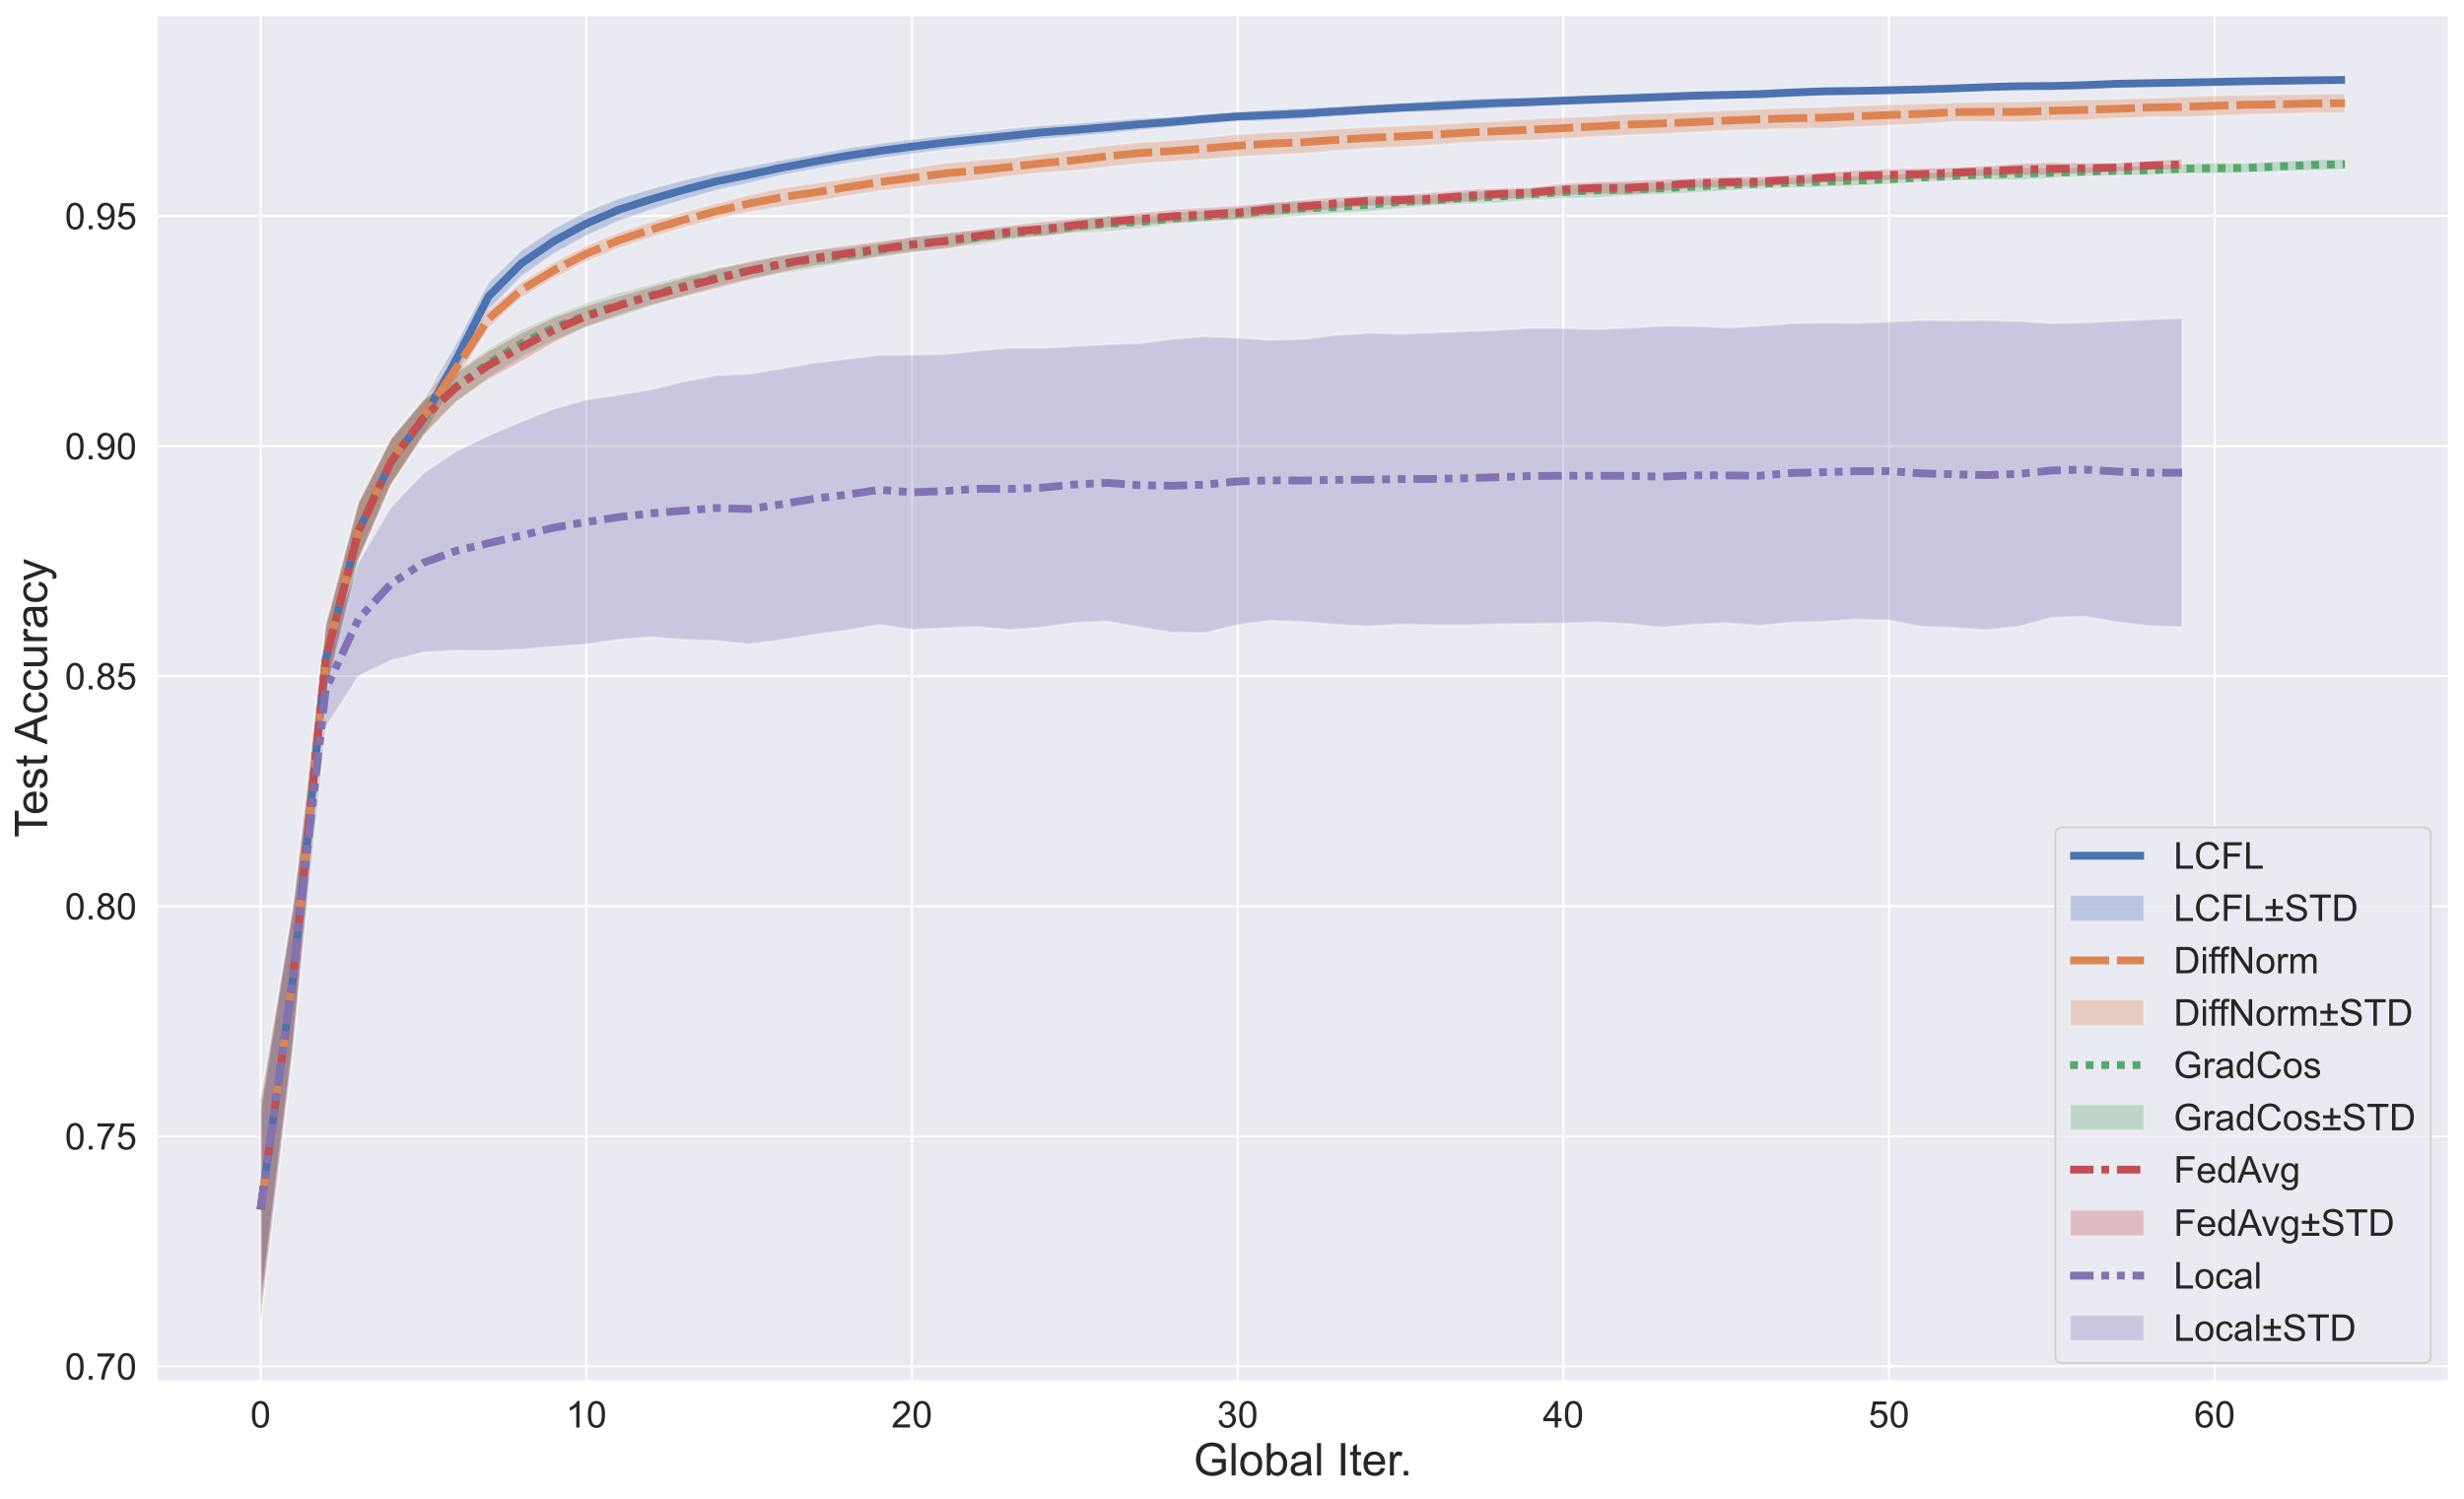 <?xml version="1.0" encoding="UTF-8"?>
<svg xmlns="http://www.w3.org/2000/svg" xmlns:xlink="http://www.w3.org/1999/xlink" width="1199.322pt" height="729.774pt" viewBox="0 0 1199.322 729.774" version="1.1">
<rect x="0" y="0" width="1199.322" height="729.774" fill="#333333" stroke="none"/>
<defs>
<g>
<symbol overflow="visible" id="glyph0-0">
<path style="stroke:none;" d="M 0.758 -6.355 C 0.758 -7.867 0.898 -9.09 1.223 -10.027 C 1.531 -10.961 1.996 -11.684 2.609 -12.188 C 3.223 -12.691 4.016 -12.941 4.949 -12.941 C 5.633 -12.941 6.246 -12.797 6.77 -12.512 C 7.273 -12.223 7.703 -11.824 8.047 -11.305 C 8.387 -10.781 8.656 -10.152 8.855 -9.395 C 9.035 -8.641 9.145 -7.613 9.145 -6.355 C 9.145 -4.844 8.98 -3.617 8.676 -2.684 C 8.371 -1.746 7.902 -1.043 7.289 -0.539 C 6.68 -0.035 5.887 0.199 4.949 0.199 C 3.691 0.199 2.719 -0.234 2.016 -1.117 C 1.172 -2.18 0.758 -3.926 0.758 -6.355 Z M 2.375 -6.355 C 2.375 -4.23 2.609 -2.824 3.113 -2.125 C 3.602 -1.422 4.211 -1.078 4.934 -1.078 C 5.652 -1.078 6.266 -1.422 6.77 -2.125 C 7.273 -2.824 7.523 -4.23 7.523 -6.355 C 7.523 -8.477 7.273 -9.883 6.77 -10.586 C 6.266 -11.27 5.652 -11.629 4.934 -11.629 C 4.195 -11.629 3.617 -11.32 3.188 -10.711 C 2.645 -9.918 2.375 -8.461 2.375 -6.355 Z M 2.375 -6.355 "/>
</symbol>
<symbol overflow="visible" id="glyph0-1">
<path style="stroke:none;" d="M 6.715 0 L 5.129 0 L 5.129 -10.078 C 4.734 -9.719 4.23 -9.344 3.617 -8.98 C 3.008 -8.621 2.449 -8.352 1.961 -8.172 L 1.961 -9.703 C 2.844 -10.117 3.617 -10.621 4.285 -11.215 C 4.934 -11.789 5.398 -12.367 5.688 -12.941 L 6.715 -12.941 Z M 6.715 0 "/>
</symbol>
<symbol overflow="visible" id="glyph0-2">
<path style="stroke:none;" d="M 9.055 -1.512 L 9.055 0 L 0.539 0 C 0.523 -0.379 0.594 -0.738 0.738 -1.098 C 0.953 -1.676 1.297 -2.23 1.766 -2.809 C 2.23 -3.367 2.934 -4.016 3.836 -4.77 C 5.238 -5.902 6.176 -6.805 6.68 -7.488 C 7.164 -8.152 7.414 -8.785 7.414 -9.395 C 7.414 -10.008 7.184 -10.547 6.73 -10.98 C 6.281 -11.41 5.707 -11.629 4.984 -11.629 C 4.23 -11.629 3.617 -11.395 3.168 -10.945 C 2.699 -10.477 2.465 -9.848 2.465 -9.035 L 0.848 -9.215 C 0.953 -10.422 1.367 -11.34 2.09 -11.988 C 2.809 -12.617 3.797 -12.941 5.023 -12.941 C 6.246 -12.941 7.234 -12.582 7.957 -11.898 C 8.676 -11.215 9.035 -10.367 9.035 -9.359 C 9.035 -8.84 8.93 -8.336 8.711 -7.828 C 8.496 -7.324 8.152 -6.805 7.668 -6.266 C 7.184 -5.707 6.371 -4.949 5.238 -3.996 C 4.285 -3.203 3.672 -2.664 3.402 -2.375 C 3.133 -2.09 2.914 -1.801 2.734 -1.512 Z M 9.055 -1.512 "/>
</symbol>
<symbol overflow="visible" id="glyph0-3">
<path style="stroke:none;" d="M 0.758 -3.402 L 2.34 -3.617 C 2.52 -2.719 2.824 -2.07 3.258 -1.676 C 3.691 -1.277 4.23 -1.078 4.859 -1.078 C 5.598 -1.078 6.227 -1.332 6.73 -1.855 C 7.234 -2.359 7.508 -3.008 7.508 -3.762 C 7.508 -4.48 7.254 -5.094 6.785 -5.562 C 6.316 -6.031 5.707 -6.281 4.984 -6.281 C 4.68 -6.281 4.301 -6.211 3.871 -6.102 L 4.051 -7.488 C 4.156 -7.469 4.23 -7.469 4.301 -7.469 C 4.969 -7.469 5.578 -7.633 6.121 -7.992 C 6.66 -8.352 6.93 -8.891 6.93 -9.629 C 6.93 -10.207 6.73 -10.676 6.336 -11.051 C 5.941 -11.43 5.438 -11.629 4.824 -11.629 C 4.211 -11.629 3.691 -11.43 3.277 -11.051 C 2.863 -10.656 2.609 -10.078 2.504 -9.324 L 0.918 -9.594 C 1.098 -10.656 1.547 -11.484 2.23 -12.059 C 2.914 -12.637 3.762 -12.941 4.789 -12.941 C 5.488 -12.941 6.137 -12.781 6.73 -12.473 C 7.309 -12.168 7.758 -11.754 8.082 -11.25 C 8.406 -10.727 8.566 -10.172 8.566 -9.594 C 8.566 -9.02 8.406 -8.516 8.117 -8.062 C 7.812 -7.598 7.363 -7.234 6.785 -6.984 C 7.543 -6.805 8.117 -6.426 8.551 -5.887 C 8.98 -5.328 9.199 -4.625 9.199 -3.797 C 9.199 -2.684 8.785 -1.727 7.957 -0.953 C 7.129 -0.16 6.102 0.215 4.859 0.215 C 3.707 0.215 2.773 -0.109 2.035 -0.793 C 1.277 -1.457 0.863 -2.32 0.758 -3.402 Z M 0.758 -3.402 "/>
</symbol>
<symbol overflow="visible" id="glyph0-4">
<path style="stroke:none;" d="M 5.812 0 L 5.812 -3.078 L 0.234 -3.078 L 0.234 -4.535 L 6.102 -12.887 L 7.398 -12.887 L 7.398 -4.535 L 9.145 -4.535 L 9.145 -3.078 L 7.398 -3.078 L 7.398 0 Z M 5.812 -4.535 L 5.812 -10.352 L 1.781 -4.535 Z M 5.812 -4.535 "/>
</symbol>
<symbol overflow="visible" id="glyph0-5">
<path style="stroke:none;" d="M 0.758 -3.383 L 2.41 -3.512 C 2.52 -2.699 2.809 -2.09 3.258 -1.691 C 3.707 -1.277 4.246 -1.078 4.879 -1.078 C 5.633 -1.078 6.281 -1.367 6.82 -1.945 C 7.344 -2.52 7.613 -3.277 7.613 -4.23 C 7.613 -5.129 7.344 -5.832 6.84 -6.355 C 6.336 -6.875 5.672 -7.145 4.859 -7.145 C 4.355 -7.145 3.887 -7.02 3.473 -6.785 C 3.059 -6.551 2.734 -6.266 2.52 -5.902 L 1.027 -6.086 L 2.27 -12.707 L 8.676 -12.707 L 8.676 -11.195 L 3.547 -11.195 L 2.844 -7.738 C 3.617 -8.281 4.43 -8.551 5.273 -8.551 C 6.391 -8.551 7.344 -8.152 8.117 -7.379 C 8.891 -6.59 9.289 -5.598 9.289 -4.375 C 9.289 -3.203 8.945 -2.195 8.262 -1.352 C 7.434 -0.305 6.316 0.199 4.879 0.199 C 3.707 0.199 2.754 -0.125 2.016 -0.773 C 1.262 -1.422 0.848 -2.285 0.758 -3.383 Z M 0.758 -3.383 "/>
</symbol>
<symbol overflow="visible" id="glyph0-6">
<path style="stroke:none;" d="M 8.965 -9.738 L 7.379 -9.613 C 7.234 -10.223 7.039 -10.676 6.785 -10.961 C 6.355 -11.395 5.812 -11.629 5.203 -11.629 C 4.699 -11.629 4.246 -11.484 3.871 -11.215 C 3.367 -10.855 2.988 -10.312 2.699 -9.629 C 2.41 -8.93 2.25 -7.938 2.25 -6.641 C 2.629 -7.219 3.098 -7.633 3.652 -7.922 C 4.195 -8.207 4.77 -8.352 5.383 -8.352 C 6.426 -8.352 7.324 -7.957 8.062 -7.184 C 8.801 -6.406 9.18 -5.398 9.18 -4.176 C 9.18 -3.367 9 -2.609 8.656 -1.926 C 8.297 -1.223 7.828 -0.703 7.219 -0.344 C 6.605 0.02 5.922 0.199 5.148 0.199 C 3.816 0.199 2.754 -0.27 1.926 -1.242 C 1.098 -2.195 0.684 -3.797 0.684 -6.031 C 0.684 -8.516 1.133 -10.312 2.051 -11.465 C 2.844 -12.438 3.926 -12.941 5.293 -12.941 C 6.301 -12.941 7.145 -12.652 7.793 -12.078 C 8.441 -11.504 8.82 -10.727 8.965 -9.738 Z M 2.504 -4.176 C 2.504 -3.637 2.609 -3.113 2.844 -2.609 C 3.059 -2.105 3.383 -1.727 3.816 -1.477 C 4.23 -1.207 4.66 -1.078 5.129 -1.078 C 5.777 -1.078 6.355 -1.352 6.84 -1.891 C 7.309 -2.43 7.559 -3.148 7.559 -4.086 C 7.559 -4.969 7.309 -5.672 6.84 -6.191 C 6.371 -6.695 5.777 -6.965 5.059 -6.965 C 4.34 -6.965 3.742 -6.695 3.238 -6.191 C 2.734 -5.672 2.504 -5.004 2.504 -4.176 Z M 2.504 -4.176 "/>
</symbol>
<symbol overflow="visible" id="glyph0-7">
<path style="stroke:none;" d="M 1.637 0 L 1.637 -1.801 L 3.438 -1.801 L 3.438 0 Z M 1.637 0 "/>
</symbol>
<symbol overflow="visible" id="glyph0-8">
<path style="stroke:none;" d="M 0.848 -11.195 L 0.848 -12.727 L 9.199 -12.727 L 9.199 -11.484 C 8.371 -10.602 7.543 -9.434 6.75 -7.992 C 5.941 -6.551 5.309 -5.059 4.879 -3.547 C 4.555 -2.465 4.355 -1.277 4.285 0 L 2.645 0 C 2.664 -1.008 2.863 -2.23 3.238 -3.672 C 3.617 -5.113 4.156 -6.496 4.879 -7.828 C 5.598 -9.16 6.355 -10.277 7.164 -11.195 Z M 0.848 -11.195 "/>
</symbol>
<symbol overflow="visible" id="glyph0-9">
<path style="stroke:none;" d="M 3.188 -6.984 C 2.52 -7.219 2.035 -7.559 1.711 -8.012 C 1.387 -8.441 1.242 -8.98 1.242 -9.613 C 1.242 -10.547 1.566 -11.32 2.25 -11.969 C 2.934 -12.617 3.836 -12.941 4.949 -12.941 C 6.066 -12.941 6.984 -12.602 7.668 -11.953 C 8.352 -11.305 8.695 -10.512 8.695 -9.574 C 8.695 -8.965 8.531 -8.441 8.227 -8.012 C 7.902 -7.559 7.434 -7.219 6.785 -6.984 C 7.578 -6.73 8.172 -6.316 8.586 -5.742 C 9 -5.164 9.215 -4.48 9.215 -3.691 C 9.215 -2.574 8.82 -1.656 8.047 -0.918 C 7.254 -0.16 6.227 0.199 4.969 0.199 C 3.691 0.199 2.664 -0.16 1.891 -0.918 C 1.117 -1.656 0.738 -2.594 0.738 -3.727 C 0.738 -4.555 0.938 -5.258 1.367 -5.832 C 1.781 -6.391 2.395 -6.77 3.188 -6.984 Z M 2.863 -9.664 C 2.863 -9.055 3.059 -8.551 3.457 -8.172 C 3.852 -7.777 4.355 -7.598 4.984 -7.598 C 5.598 -7.598 6.086 -7.777 6.48 -8.172 C 6.875 -8.551 7.074 -9.02 7.074 -9.574 C 7.074 -10.152 6.859 -10.637 6.461 -11.035 C 6.066 -11.43 5.562 -11.629 4.969 -11.629 C 4.355 -11.629 3.852 -11.43 3.457 -11.051 C 3.059 -10.656 2.863 -10.207 2.863 -9.664 Z M 2.359 -3.727 C 2.359 -3.258 2.465 -2.824 2.684 -2.41 C 2.898 -1.98 3.203 -1.656 3.637 -1.422 C 4.051 -1.188 4.5 -1.078 4.984 -1.078 C 5.742 -1.078 6.355 -1.312 6.859 -1.801 C 7.344 -2.285 7.598 -2.914 7.598 -3.672 C 7.598 -4.43 7.344 -5.039 6.84 -5.543 C 6.336 -6.047 5.688 -6.301 4.934 -6.301 C 4.176 -6.301 3.562 -6.047 3.078 -5.562 C 2.594 -5.059 2.359 -4.445 2.359 -3.727 Z M 2.359 -3.727 "/>
</symbol>
<symbol overflow="visible" id="glyph0-10">
<path style="stroke:none;" d="M 0.988 -2.988 L 2.504 -3.113 C 2.629 -2.395 2.879 -1.891 3.238 -1.566 C 3.602 -1.242 4.066 -1.078 4.645 -1.078 C 5.113 -1.078 5.543 -1.188 5.902 -1.402 C 6.266 -1.621 6.57 -1.926 6.805 -2.305 C 7.039 -2.664 7.234 -3.168 7.398 -3.816 C 7.559 -4.445 7.648 -5.094 7.648 -5.742 C 7.648 -5.812 7.633 -5.922 7.633 -6.066 C 7.309 -5.562 6.875 -5.148 6.336 -4.844 C 5.797 -4.52 5.203 -4.375 4.555 -4.375 C 3.492 -4.375 2.594 -4.754 1.855 -5.527 C 1.117 -6.301 0.758 -7.324 0.758 -8.586 C 0.758 -9.883 1.133 -10.945 1.906 -11.734 C 2.664 -12.527 3.637 -12.941 4.805 -12.941 C 5.633 -12.941 6.391 -12.707 7.094 -12.258 C 7.777 -11.809 8.316 -11.16 8.676 -10.332 C 9.035 -9.484 9.215 -8.281 9.215 -6.715 C 9.215 -5.059 9.035 -3.742 8.676 -2.773 C 8.316 -1.801 7.793 -1.062 7.094 -0.559 C 6.371 -0.055 5.543 0.199 4.609 0.199 C 3.602 0.199 2.773 -0.07 2.125 -0.629 C 1.477 -1.172 1.098 -1.961 0.988 -2.988 Z M 7.469 -8.656 C 7.469 -9.559 7.219 -10.277 6.73 -10.816 C 6.246 -11.359 5.672 -11.629 4.984 -11.629 C 4.285 -11.629 3.672 -11.34 3.148 -10.766 C 2.629 -10.188 2.375 -9.434 2.375 -8.531 C 2.375 -7.703 2.609 -7.039 3.113 -6.535 C 3.602 -6.012 4.211 -5.762 4.949 -5.762 C 5.672 -5.762 6.281 -6.012 6.75 -6.535 C 7.219 -7.039 7.469 -7.758 7.469 -8.656 Z M 7.469 -8.656 "/>
</symbol>
<symbol overflow="visible" id="glyph0-11">
<path style="stroke:none;" d="M 1.312 0 L 1.312 -12.887 L 3.023 -12.887 L 3.023 -1.512 L 9.379 -1.512 L 9.379 0 Z M 1.312 0 "/>
</symbol>
<symbol overflow="visible" id="glyph0-12">
<path style="stroke:none;" d="M 10.586 -4.52 L 12.293 -4.086 C 11.934 -2.684 11.285 -1.602 10.352 -0.883 C 9.414 -0.16 8.281 0.199 6.949 0.199 C 5.562 0.199 4.43 -0.07 3.562 -0.629 C 2.684 -1.188 2.016 -1.996 1.566 -3.078 C 1.117 -4.156 0.898 -5.309 0.898 -6.535 C 0.898 -7.867 1.152 -9.035 1.656 -10.043 C 2.16 -11.051 2.898 -11.809 3.852 -12.328 C 4.789 -12.836 5.832 -13.105 6.984 -13.105 C 8.262 -13.105 9.344 -12.762 10.223 -12.113 C 11.105 -11.465 11.719 -10.547 12.059 -9.359 L 10.387 -8.965 C 10.078 -9.898 9.648 -10.566 9.09 -10.996 C 8.516 -11.43 7.812 -11.645 6.949 -11.645 C 5.941 -11.645 5.113 -11.395 4.445 -10.926 C 3.781 -10.457 3.312 -9.809 3.043 -9.02 C 2.773 -8.227 2.645 -7.398 2.645 -6.551 C 2.645 -5.438 2.809 -4.48 3.133 -3.672 C 3.457 -2.844 3.941 -2.23 4.625 -1.836 C 5.293 -1.441 6.012 -1.242 6.805 -1.242 C 7.758 -1.242 8.566 -1.512 9.234 -2.07 C 9.883 -2.609 10.332 -3.438 10.586 -4.52 Z M 10.586 -4.52 "/>
</symbol>
<symbol overflow="visible" id="glyph0-13">
<path style="stroke:none;" d="M 1.477 0 L 1.477 -12.887 L 10.172 -12.887 L 10.172 -11.359 L 3.188 -11.359 L 3.188 -7.379 L 9.234 -7.379 L 9.234 -5.852 L 3.188 -5.852 L 3.188 0 Z M 1.477 0 "/>
</symbol>
<symbol overflow="visible" id="glyph0-14">
<path style="stroke:none;" d="M 4.195 -2.285 L 4.195 -5.832 L 0.684 -5.832 L 0.684 -7.289 L 4.195 -7.289 L 4.195 -10.801 L 5.688 -10.801 L 5.688 -7.289 L 9.199 -7.289 L 9.199 -5.832 L 5.688 -5.832 L 5.688 -2.285 Z M 9.199 0 L 0.684 0 L 0.684 -1.477 L 9.199 -1.477 Z M 9.199 0 "/>
</symbol>
<symbol overflow="visible" id="glyph0-15">
<path style="stroke:none;" d="M 0.809 -4.141 L 2.41 -4.285 C 2.484 -3.637 2.664 -3.098 2.953 -2.684 C 3.223 -2.27 3.652 -1.945 4.246 -1.691 C 4.824 -1.441 5.488 -1.312 6.227 -1.312 C 6.875 -1.312 7.434 -1.402 7.938 -1.602 C 8.441 -1.781 8.801 -2.051 9.055 -2.395 C 9.289 -2.719 9.414 -3.098 9.414 -3.492 C 9.414 -3.887 9.289 -4.246 9.055 -4.555 C 8.82 -4.844 8.441 -5.094 7.902 -5.309 C 7.559 -5.453 6.805 -5.652 5.617 -5.941 C 4.43 -6.227 3.602 -6.496 3.133 -6.75 C 2.52 -7.074 2.051 -7.469 1.746 -7.938 C 1.441 -8.406 1.297 -8.945 1.297 -9.559 C 1.297 -10.207 1.477 -10.801 1.855 -11.375 C 2.215 -11.934 2.754 -12.367 3.473 -12.652 C 4.176 -12.941 4.969 -13.105 5.832 -13.105 C 6.785 -13.105 7.633 -12.941 8.352 -12.637 C 9.07 -12.328 9.648 -11.879 10.043 -11.285 C 10.441 -10.676 10.637 -10.008 10.676 -9.254 L 9.035 -9.125 C 8.945 -9.938 8.656 -10.547 8.152 -10.98 C 7.648 -11.395 6.895 -11.609 5.902 -11.609 C 4.859 -11.609 4.121 -11.41 3.652 -11.035 C 3.188 -10.656 2.953 -10.207 2.953 -9.664 C 2.953 -9.199 3.113 -8.82 3.438 -8.531 C 3.762 -8.227 4.625 -7.922 6.012 -7.598 C 7.398 -7.273 8.352 -7.004 8.875 -6.785 C 9.613 -6.426 10.172 -5.992 10.531 -5.473 C 10.891 -4.934 11.07 -4.32 11.07 -3.637 C 11.07 -2.953 10.871 -2.305 10.477 -1.691 C 10.078 -1.078 9.504 -0.613 8.785 -0.289 C 8.047 0.035 7.219 0.199 6.301 0.199 C 5.129 0.199 4.156 0.035 3.367 -0.289 C 2.574 -0.613 1.961 -1.133 1.512 -1.816 C 1.062 -2.504 0.828 -3.277 0.809 -4.141 Z M 0.809 -4.141 "/>
</symbol>
<symbol overflow="visible" id="glyph0-16">
<path style="stroke:none;" d="M 4.66 0 L 4.66 -11.359 L 0.414 -11.359 L 0.414 -12.887 L 10.637 -12.887 L 10.637 -11.359 L 6.371 -11.359 L 6.371 0 Z M 4.66 0 "/>
</symbol>
<symbol overflow="visible" id="glyph0-17">
<path style="stroke:none;" d="M 1.387 0 L 1.387 -12.887 L 5.832 -12.887 C 6.82 -12.887 7.578 -12.816 8.117 -12.707 C 8.855 -12.527 9.484 -12.203 10.008 -11.773 C 10.691 -11.195 11.195 -10.457 11.539 -9.574 C 11.863 -8.676 12.043 -7.668 12.043 -6.516 C 12.043 -5.527 11.914 -4.66 11.699 -3.906 C 11.465 -3.148 11.18 -2.52 10.816 -2.035 C 10.457 -1.531 10.062 -1.152 9.629 -0.863 C 9.199 -0.574 8.695 -0.359 8.102 -0.215 C 7.488 -0.07 6.805 0 6.031 0 Z M 3.098 -1.512 L 5.852 -1.512 C 6.695 -1.512 7.363 -1.586 7.848 -1.746 C 8.316 -1.906 8.711 -2.141 9 -2.43 C 9.395 -2.824 9.719 -3.367 9.938 -4.051 C 10.152 -4.734 10.277 -5.562 10.277 -6.535 C 10.277 -7.883 10.043 -8.93 9.613 -9.648 C 9.18 -10.367 8.641 -10.855 8.012 -11.105 C 7.543 -11.27 6.805 -11.359 5.797 -11.359 L 3.098 -11.359 Z M 3.098 -1.512 "/>
</symbol>
<symbol overflow="visible" id="glyph0-18">
<path style="stroke:none;" d="M 1.188 -11.07 L 1.188 -12.887 L 2.773 -12.887 L 2.773 -11.07 Z M 1.188 0 L 1.188 -9.344 L 2.773 -9.344 L 2.773 0 Z M 1.188 0 "/>
</symbol>
<symbol overflow="visible" id="glyph0-19">
<path style="stroke:none;" d="M 1.566 0 L 1.566 -8.102 L 0.16 -8.102 L 0.16 -9.344 L 1.566 -9.344 L 1.566 -10.332 C 1.566 -10.945 1.621 -11.41 1.727 -11.719 C 1.871 -12.133 2.141 -12.473 2.539 -12.727 C 2.914 -12.977 3.457 -13.105 4.141 -13.105 C 4.59 -13.105 5.094 -13.051 5.633 -12.941 L 5.383 -11.574 C 5.059 -11.609 4.754 -11.645 4.465 -11.645 C 3.977 -11.645 3.637 -11.539 3.438 -11.34 C 3.223 -11.125 3.133 -10.746 3.133 -10.188 L 3.133 -9.344 L 4.949 -9.344 L 4.949 -8.102 L 3.133 -8.102 L 3.133 0 Z M 1.566 0 "/>
</symbol>
<symbol overflow="visible" id="glyph0-20">
<path style="stroke:none;" d="M 1.367 0 L 1.367 -12.887 L 3.113 -12.887 L 9.883 -2.773 L 9.883 -12.887 L 11.52 -12.887 L 11.52 0 L 9.773 0 L 3.008 -10.133 L 3.008 0 Z M 1.367 0 "/>
</symbol>
<symbol overflow="visible" id="glyph0-21">
<path style="stroke:none;" d="M 0.594 -4.66 C 0.594 -6.391 1.062 -7.668 2.035 -8.516 C 2.824 -9.199 3.816 -9.539 4.969 -9.539 C 6.246 -9.539 7.289 -9.109 8.117 -8.281 C 8.93 -7.434 9.344 -6.281 9.344 -4.805 C 9.344 -3.602 9.16 -2.645 8.801 -1.961 C 8.441 -1.277 7.902 -0.738 7.219 -0.359 C 6.535 0 5.777 0.199 4.969 0.199 C 3.652 0.199 2.594 -0.215 1.801 -1.043 C 0.988 -1.871 0.594 -3.078 0.594 -4.66 Z M 2.23 -4.66 C 2.23 -3.473 2.484 -2.574 3.008 -1.98 C 3.512 -1.387 4.176 -1.098 4.969 -1.098 C 5.762 -1.098 6.406 -1.387 6.93 -1.98 C 7.453 -2.574 7.723 -3.492 7.723 -4.715 C 7.723 -5.867 7.453 -6.73 6.93 -7.344 C 6.391 -7.938 5.742 -8.242 4.969 -8.242 C 4.176 -8.242 3.512 -7.938 3.008 -7.344 C 2.484 -6.75 2.23 -5.852 2.23 -4.66 Z M 2.23 -4.66 "/>
</symbol>
<symbol overflow="visible" id="glyph0-22">
<path style="stroke:none;" d="M 1.172 0 L 1.172 -9.344 L 2.594 -9.344 L 2.594 -7.922 C 2.953 -8.566 3.277 -9 3.602 -9.215 C 3.906 -9.434 4.246 -9.539 4.609 -9.539 C 5.148 -9.539 5.688 -9.359 6.246 -9.035 L 5.688 -7.559 C 5.293 -7.777 4.914 -7.902 4.535 -7.902 C 4.176 -7.902 3.871 -7.793 3.602 -7.598 C 3.312 -7.379 3.113 -7.094 3.008 -6.73 C 2.824 -6.156 2.754 -5.543 2.754 -4.879 L 2.754 0 Z M 1.172 0 "/>
</symbol>
<symbol overflow="visible" id="glyph0-23">
<path style="stroke:none;" d="M 1.188 0 L 1.188 -9.344 L 2.609 -9.344 L 2.609 -8.027 C 2.898 -8.477 3.277 -8.84 3.762 -9.125 C 4.246 -9.395 4.805 -9.539 5.438 -9.539 C 6.121 -9.539 6.68 -9.395 7.129 -9.109 C 7.559 -8.82 7.883 -8.406 8.062 -7.902 C 8.801 -8.98 9.758 -9.539 10.945 -9.539 C 11.879 -9.539 12.582 -9.27 13.086 -8.766 C 13.59 -8.262 13.844 -7.469 13.844 -6.406 L 13.844 0 L 12.258 0 L 12.258 -5.887 C 12.258 -6.496 12.203 -6.949 12.098 -7.234 C 11.988 -7.523 11.809 -7.738 11.539 -7.922 C 11.27 -8.082 10.961 -8.172 10.602 -8.172 C 9.938 -8.172 9.395 -7.938 8.965 -7.508 C 8.531 -7.074 8.316 -6.371 8.316 -5.418 L 8.316 0 L 6.73 0 L 6.73 -6.066 C 6.73 -6.77 6.59 -7.289 6.336 -7.648 C 6.086 -7.992 5.652 -8.172 5.074 -8.172 C 4.625 -8.172 4.211 -8.047 3.836 -7.812 C 3.457 -7.578 3.188 -7.234 3.023 -6.785 C 2.844 -6.336 2.773 -5.688 2.773 -4.844 L 2.773 0 Z M 1.188 0 "/>
</symbol>
<symbol overflow="visible" id="glyph0-24">
<path style="stroke:none;" d="M 7.414 -5.059 L 7.414 -6.57 L 12.871 -6.57 L 12.871 -1.801 C 12.043 -1.117 11.18 -0.613 10.277 -0.289 C 9.379 0.035 8.477 0.199 7.543 0.199 C 6.266 0.199 5.113 -0.055 4.086 -0.594 C 3.043 -1.133 2.27 -1.906 1.746 -2.934 C 1.207 -3.961 0.953 -5.113 0.953 -6.371 C 0.953 -7.633 1.207 -8.801 1.746 -9.883 C 2.27 -10.961 3.023 -11.773 4.016 -12.312 C 4.984 -12.836 6.121 -13.105 7.414 -13.105 C 8.336 -13.105 9.18 -12.941 9.938 -12.652 C 10.691 -12.348 11.27 -11.934 11.699 -11.395 C 12.133 -10.855 12.457 -10.152 12.691 -9.289 L 11.141 -8.855 C 10.945 -9.504 10.711 -10.027 10.422 -10.402 C 10.133 -10.766 9.719 -11.07 9.18 -11.305 C 8.641 -11.52 8.062 -11.645 7.414 -11.645 C 6.625 -11.645 5.957 -11.52 5.383 -11.285 C 4.805 -11.035 4.355 -10.727 4.016 -10.352 C 3.652 -9.953 3.383 -9.539 3.203 -9.07 C 2.879 -8.281 2.719 -7.414 2.719 -6.48 C 2.719 -5.328 2.914 -4.375 3.312 -3.602 C 3.707 -2.824 4.285 -2.25 5.039 -1.871 C 5.797 -1.492 6.59 -1.312 7.453 -1.312 C 8.172 -1.312 8.891 -1.457 9.594 -1.746 C 10.297 -2.035 10.836 -2.32 11.215 -2.645 L 11.215 -5.059 Z M 7.414 -5.059 "/>
</symbol>
<symbol overflow="visible" id="glyph0-25">
<path style="stroke:none;" d="M 7.273 -1.152 C 6.68 -0.648 6.121 -0.289 5.578 -0.09 C 5.039 0.09 4.445 0.199 3.836 0.199 C 2.809 0.199 2.016 -0.035 1.477 -0.539 C 0.918 -1.043 0.648 -1.676 0.648 -2.465 C 0.648 -2.914 0.738 -3.328 0.953 -3.707 C 1.172 -4.086 1.441 -4.391 1.781 -4.625 C 2.105 -4.844 2.484 -5.023 2.914 -5.148 C 3.223 -5.219 3.691 -5.293 4.32 -5.383 C 5.598 -5.527 6.535 -5.707 7.145 -5.922 C 7.145 -6.137 7.145 -6.266 7.145 -6.336 C 7.145 -6.984 7.004 -7.434 6.715 -7.703 C 6.301 -8.062 5.688 -8.242 4.895 -8.242 C 4.141 -8.242 3.602 -8.102 3.238 -7.848 C 2.879 -7.578 2.629 -7.109 2.465 -6.461 L 0.918 -6.68 C 1.062 -7.324 1.297 -7.867 1.621 -8.281 C 1.945 -8.676 2.395 -9 3.008 -9.215 C 3.617 -9.434 4.32 -9.539 5.129 -9.539 C 5.922 -9.539 6.57 -9.434 7.074 -9.254 C 7.578 -9.07 7.938 -8.84 8.172 -8.551 C 8.406 -8.262 8.566 -7.922 8.656 -7.488 C 8.711 -7.199 8.746 -6.715 8.746 -6.012 L 8.746 -3.906 C 8.746 -2.43 8.766 -1.512 8.84 -1.117 C 8.91 -0.719 9.035 -0.359 9.254 0 L 7.598 0 C 7.414 -0.324 7.309 -0.703 7.273 -1.152 Z M 7.145 -4.68 C 6.57 -4.445 5.707 -4.246 4.555 -4.086 C 3.906 -3.977 3.438 -3.871 3.168 -3.762 C 2.898 -3.652 2.699 -3.473 2.555 -3.258 C 2.41 -3.023 2.34 -2.773 2.34 -2.504 C 2.34 -2.07 2.484 -1.727 2.809 -1.441 C 3.133 -1.152 3.602 -1.027 4.211 -1.027 C 4.824 -1.027 5.363 -1.152 5.832 -1.422 C 6.301 -1.691 6.66 -2.051 6.895 -2.52 C 7.055 -2.879 7.145 -3.402 7.145 -4.105 Z M 7.145 -4.68 "/>
</symbol>
<symbol overflow="visible" id="glyph0-26">
<path style="stroke:none;" d="M 7.234 0 L 7.234 -1.172 C 6.641 -0.254 5.777 0.199 4.625 0.199 C 3.871 0.199 3.188 0 2.574 -0.414 C 1.945 -0.809 1.457 -1.387 1.117 -2.125 C 0.773 -2.844 0.613 -3.691 0.613 -4.66 C 0.613 -5.578 0.758 -6.426 1.078 -7.184 C 1.387 -7.938 1.855 -8.531 2.465 -8.93 C 3.078 -9.324 3.781 -9.539 4.555 -9.539 C 5.113 -9.539 5.617 -9.414 6.066 -9.18 C 6.496 -8.945 6.859 -8.641 7.129 -8.262 L 7.129 -12.887 L 8.711 -12.887 L 8.711 0 Z M 2.25 -4.66 C 2.25 -3.457 2.484 -2.555 2.988 -1.98 C 3.492 -1.387 4.086 -1.098 4.77 -1.098 C 5.453 -1.098 6.047 -1.367 6.535 -1.945 C 7.02 -2.504 7.273 -3.367 7.273 -4.52 C 7.273 -5.797 7.02 -6.73 6.535 -7.344 C 6.031 -7.938 5.438 -8.242 4.715 -8.242 C 3.996 -8.242 3.422 -7.957 2.953 -7.379 C 2.484 -6.805 2.25 -5.887 2.25 -4.66 Z M 2.25 -4.66 "/>
</symbol>
<symbol overflow="visible" id="glyph0-27">
<path style="stroke:none;" d="M 0.559 -2.789 L 2.125 -3.023 C 2.195 -2.395 2.449 -1.906 2.844 -1.586 C 3.238 -1.262 3.816 -1.098 4.535 -1.098 C 5.258 -1.098 5.797 -1.242 6.156 -1.531 C 6.496 -1.816 6.68 -2.18 6.68 -2.574 C 6.68 -2.934 6.516 -3.203 6.211 -3.422 C 5.992 -3.562 5.453 -3.742 4.59 -3.961 C 3.438 -4.246 2.629 -4.5 2.18 -4.715 C 1.727 -4.934 1.387 -5.219 1.152 -5.598 C 0.918 -5.977 0.809 -6.391 0.809 -6.859 C 0.809 -7.273 0.898 -7.648 1.098 -8.012 C 1.277 -8.371 1.547 -8.656 1.871 -8.891 C 2.125 -9.07 2.449 -9.215 2.879 -9.344 C 3.312 -9.469 3.762 -9.539 4.246 -9.539 C 4.969 -9.539 5.617 -9.434 6.176 -9.215 C 6.73 -9 7.145 -8.73 7.414 -8.371 C 7.668 -8.012 7.848 -7.523 7.957 -6.93 L 6.406 -6.715 C 6.336 -7.184 6.121 -7.559 5.797 -7.828 C 5.453 -8.102 4.984 -8.242 4.375 -8.242 C 3.637 -8.242 3.113 -8.117 2.809 -7.883 C 2.484 -7.633 2.34 -7.363 2.34 -7.039 C 2.34 -6.82 2.395 -6.641 2.539 -6.48 C 2.664 -6.301 2.863 -6.176 3.148 -6.066 C 3.293 -5.992 3.762 -5.867 4.535 -5.652 C 5.652 -5.363 6.445 -5.113 6.875 -4.934 C 7.309 -4.734 7.668 -4.445 7.922 -4.086 C 8.172 -3.727 8.297 -3.277 8.297 -2.734 C 8.297 -2.195 8.137 -1.711 7.828 -1.242 C 7.523 -0.773 7.074 -0.434 6.496 -0.18 C 5.922 0.07 5.258 0.199 4.535 0.199 C 3.312 0.199 2.395 -0.035 1.766 -0.539 C 1.117 -1.043 0.719 -1.781 0.559 -2.789 Z M 0.559 -2.789 "/>
</symbol>
<symbol overflow="visible" id="glyph0-28">
<path style="stroke:none;" d="M 7.578 -3.008 L 9.215 -2.809 C 8.945 -1.836 8.461 -1.098 7.777 -0.574 C 7.074 -0.055 6.191 0.199 5.113 0.199 C 3.742 0.199 2.645 -0.215 1.855 -1.043 C 1.062 -1.871 0.664 -3.059 0.664 -4.59 C 0.664 -6.156 1.062 -7.379 1.871 -8.242 C 2.664 -9.109 3.727 -9.539 5.023 -9.539 C 6.266 -9.539 7.289 -9.109 8.082 -8.262 C 8.875 -7.414 9.27 -6.227 9.27 -4.68 C 9.27 -4.57 9.254 -4.445 9.254 -4.266 L 2.285 -4.266 C 2.34 -3.223 2.629 -2.449 3.148 -1.906 C 3.672 -1.367 4.32 -1.098 5.113 -1.098 C 5.688 -1.098 6.191 -1.242 6.605 -1.547 C 7.004 -1.836 7.324 -2.32 7.578 -3.008 Z M 2.375 -5.562 L 7.598 -5.562 C 7.523 -6.355 7.324 -6.93 7.004 -7.324 C 6.496 -7.938 5.832 -8.242 5.039 -8.242 C 4.301 -8.242 3.691 -7.992 3.203 -7.508 C 2.699 -7.02 2.43 -6.371 2.375 -5.562 Z M 2.375 -5.562 "/>
</symbol>
<symbol overflow="visible" id="glyph0-29">
<path style="stroke:none;" d="M 0 0 L 4.914 -12.887 L 6.75 -12.887 L 12.023 0 L 10.098 0 L 8.586 -3.906 L 3.203 -3.906 L 1.781 0 Z M 3.691 -5.293 L 8.062 -5.293 L 6.715 -8.855 C 6.301 -9.938 5.992 -10.836 5.797 -11.539 C 5.633 -10.711 5.398 -9.883 5.113 -9.07 Z M 3.691 -5.293 "/>
</symbol>
<symbol overflow="visible" id="glyph0-30">
<path style="stroke:none;" d="M 3.781 0 L 0.234 -9.344 L 1.891 -9.344 L 3.906 -3.742 C 4.121 -3.133 4.32 -2.52 4.5 -1.871 C 4.645 -2.359 4.844 -2.953 5.094 -3.637 L 7.164 -9.344 L 8.785 -9.344 L 5.258 0 Z M 3.781 0 "/>
</symbol>
<symbol overflow="visible" id="glyph0-31">
<path style="stroke:none;" d="M 0.898 0.758 L 2.43 0.988 C 2.504 1.457 2.684 1.801 2.969 2.016 C 3.367 2.305 3.887 2.465 4.57 2.465 C 5.293 2.465 5.867 2.305 6.266 2.016 C 6.66 1.727 6.949 1.312 7.094 0.793 C 7.164 0.469 7.199 -0.199 7.199 -1.223 C 6.496 -0.395 5.633 0 4.609 0 C 3.312 0 2.32 -0.449 1.621 -1.387 C 0.918 -2.305 0.574 -3.422 0.574 -4.715 C 0.574 -5.598 0.738 -6.426 1.062 -7.184 C 1.387 -7.938 1.855 -8.516 2.465 -8.93 C 3.078 -9.324 3.797 -9.539 4.625 -9.539 C 5.723 -9.539 6.625 -9.09 7.344 -8.207 L 7.344 -9.344 L 8.801 -9.344 L 8.801 -1.262 C 8.801 0.18 8.641 1.188 8.352 1.801 C 8.062 2.41 7.598 2.879 6.949 3.238 C 6.301 3.582 5.527 3.762 4.59 3.762 C 3.473 3.762 2.574 3.512 1.891 3.008 C 1.207 2.504 0.863 1.766 0.898 0.758 Z M 2.215 -4.844 C 2.215 -3.617 2.449 -2.719 2.934 -2.16 C 3.422 -1.586 4.031 -1.312 4.77 -1.312 C 5.488 -1.312 6.086 -1.586 6.59 -2.141 C 7.074 -2.699 7.324 -3.582 7.324 -4.789 C 7.324 -5.922 7.074 -6.785 6.57 -7.363 C 6.066 -7.938 5.453 -8.242 4.734 -8.242 C 4.031 -8.242 3.438 -7.957 2.953 -7.379 C 2.449 -6.805 2.215 -5.957 2.215 -4.844 Z M 2.215 -4.844 "/>
</symbol>
<symbol overflow="visible" id="glyph0-32">
<path style="stroke:none;" d="M 7.273 -3.422 L 8.84 -3.223 C 8.656 -2.141 8.227 -1.297 7.523 -0.703 C 6.82 -0.09 5.957 0.199 4.949 0.199 C 3.652 0.199 2.629 -0.215 1.855 -1.043 C 1.078 -1.871 0.703 -3.059 0.703 -4.625 C 0.703 -5.633 0.863 -6.516 1.207 -7.273 C 1.531 -8.027 2.035 -8.586 2.719 -8.965 C 3.402 -9.344 4.141 -9.539 4.949 -9.539 C 5.957 -9.539 6.785 -9.27 7.434 -8.766 C 8.082 -8.262 8.496 -7.523 8.676 -6.59 L 7.145 -6.355 C 7.004 -6.965 6.73 -7.434 6.371 -7.758 C 5.992 -8.082 5.543 -8.242 5.023 -8.242 C 4.211 -8.242 3.562 -7.957 3.059 -7.379 C 2.555 -6.805 2.32 -5.902 2.32 -4.68 C 2.32 -3.422 2.555 -2.504 3.043 -1.945 C 3.512 -1.367 4.141 -1.098 4.934 -1.098 C 5.543 -1.098 6.066 -1.277 6.48 -1.656 C 6.895 -2.035 7.164 -2.629 7.273 -3.422 Z M 7.273 -3.422 "/>
</symbol>
<symbol overflow="visible" id="glyph0-33">
<path style="stroke:none;" d="M 1.152 0 L 1.152 -12.887 L 2.734 -12.887 L 2.734 0 Z M 1.152 0 "/>
</symbol>
<symbol overflow="visible" id="glyph1-0">
<path style="stroke:none;" d="M 9.062 -6.184 L 9.062 -8.031 L 15.73 -8.031 L 15.73 -2.199 C 14.719 -1.363 13.66 -0.746 12.562 -0.352 C 11.461 0.043 10.363 0.242 9.219 0.242 C 7.656 0.242 6.246 -0.066 4.992 -0.727 C 3.719 -1.387 2.773 -2.332 2.133 -3.586 C 1.473 -4.84 1.164 -6.246 1.164 -7.789 C 1.164 -9.328 1.473 -10.758 2.133 -12.078 C 2.773 -13.398 3.695 -14.387 4.906 -15.047 C 6.094 -15.688 7.48 -16.016 9.062 -16.016 C 10.188 -16.016 11.219 -15.816 12.145 -15.465 C 13.066 -15.094 13.773 -14.586 14.301 -13.926 C 14.828 -13.266 15.223 -12.406 15.512 -11.352 L 13.617 -10.824 C 13.375 -11.617 13.09 -12.254 12.738 -12.715 C 12.387 -13.156 11.879 -13.531 11.219 -13.816 C 10.559 -14.078 9.855 -14.234 9.062 -14.234 C 8.098 -14.234 7.281 -14.078 6.578 -13.793 C 5.875 -13.484 5.324 -13.113 4.906 -12.648 C 4.465 -12.164 4.137 -11.66 3.914 -11.09 C 3.52 -10.121 3.32 -9.062 3.32 -7.922 C 3.32 -6.512 3.562 -5.348 4.047 -4.398 C 4.531 -3.453 5.234 -2.75 6.16 -2.289 C 7.086 -1.824 8.051 -1.605 9.109 -1.605 C 9.988 -1.605 10.867 -1.781 11.727 -2.133 C 12.586 -2.484 13.242 -2.84 13.707 -3.234 L 13.707 -6.184 Z M 9.062 -6.184 "/>
</symbol>
<symbol overflow="visible" id="glyph1-1">
<path style="stroke:none;" d="M 1.406 0 L 1.406 -15.754 L 3.344 -15.754 L 3.344 0 Z M 1.406 0 "/>
</symbol>
<symbol overflow="visible" id="glyph1-2">
<path style="stroke:none;" d="M 0.727 -5.699 C 0.727 -7.809 1.297 -9.371 2.484 -10.406 C 3.453 -11.242 4.664 -11.66 6.07 -11.66 C 7.633 -11.66 8.91 -11.133 9.922 -10.121 C 10.91 -9.086 11.418 -7.68 11.418 -5.875 C 11.418 -4.398 11.199 -3.234 10.758 -2.398 C 10.316 -1.562 9.656 -0.902 8.82 -0.441 C 7.984 0 7.062 0.242 6.07 0.242 C 4.465 0.242 3.168 -0.266 2.199 -1.277 C 1.211 -2.289 0.727 -3.762 0.727 -5.699 Z M 2.727 -5.699 C 2.727 -4.246 3.035 -3.145 3.676 -2.422 C 4.289 -1.695 5.105 -1.344 6.07 -1.344 C 7.039 -1.344 7.832 -1.695 8.469 -2.422 C 9.109 -3.145 9.438 -4.27 9.438 -5.766 C 9.438 -7.172 9.109 -8.227 8.469 -8.977 C 7.809 -9.703 7.02 -10.074 6.07 -10.074 C 5.105 -10.074 4.289 -9.703 3.676 -8.977 C 3.035 -8.25 2.727 -7.148 2.727 -5.699 Z M 2.727 -5.699 "/>
</symbol>
<symbol overflow="visible" id="glyph1-3">
<path style="stroke:none;" d="M 3.234 0 L 1.43 0 L 1.43 -15.754 L 3.367 -15.754 L 3.367 -10.121 C 4.18 -11.133 5.215 -11.66 6.488 -11.66 C 7.195 -11.66 7.855 -11.508 8.492 -11.242 C 9.109 -10.957 9.637 -10.559 10.031 -10.055 C 10.43 -9.527 10.758 -8.91 10.977 -8.184 C 11.199 -7.457 11.328 -6.688 11.328 -5.875 C 11.328 -3.914 10.848 -2.398 9.879 -1.344 C 8.91 -0.285 7.742 0.242 6.402 0.242 C 5.039 0.242 3.98 -0.309 3.234 -1.43 Z M 3.211 -5.785 C 3.211 -4.422 3.387 -3.434 3.762 -2.816 C 4.379 -1.824 5.191 -1.344 6.246 -1.344 C 7.086 -1.344 7.809 -1.695 8.426 -2.441 C 9.043 -3.168 9.352 -4.27 9.352 -5.719 C 9.352 -7.195 9.043 -8.293 8.469 -8.996 C 7.875 -9.703 7.172 -10.074 6.336 -10.074 C 5.477 -10.074 4.754 -9.703 4.137 -8.977 C 3.52 -8.227 3.211 -7.172 3.211 -5.785 Z M 3.211 -5.785 "/>
</symbol>
<symbol overflow="visible" id="glyph1-4">
<path style="stroke:none;" d="M 8.887 -1.406 C 8.16 -0.793 7.48 -0.352 6.82 -0.109 C 6.16 0.109 5.434 0.242 4.688 0.242 C 3.434 0.242 2.465 -0.043 1.805 -0.66 C 1.121 -1.277 0.793 -2.047 0.793 -3.016 C 0.793 -3.562 0.902 -4.07 1.164 -4.531 C 1.43 -4.992 1.762 -5.367 2.18 -5.652 C 2.574 -5.918 3.035 -6.137 3.562 -6.293 C 3.938 -6.379 4.512 -6.469 5.281 -6.578 C 6.844 -6.754 7.984 -6.973 8.734 -7.238 C 8.734 -7.504 8.734 -7.656 8.734 -7.742 C 8.734 -8.535 8.559 -9.086 8.207 -9.414 C 7.699 -9.855 6.953 -10.074 5.984 -10.074 C 5.059 -10.074 4.398 -9.898 3.961 -9.594 C 3.52 -9.262 3.211 -8.691 3.016 -7.898 L 1.121 -8.16 C 1.297 -8.953 1.586 -9.613 1.98 -10.121 C 2.375 -10.605 2.926 -11 3.676 -11.266 C 4.422 -11.527 5.281 -11.66 6.27 -11.66 C 7.238 -11.66 8.031 -11.527 8.645 -11.309 C 9.262 -11.09 9.703 -10.801 9.988 -10.449 C 10.273 -10.098 10.473 -9.68 10.582 -9.152 C 10.648 -8.801 10.691 -8.207 10.691 -7.348 L 10.691 -4.773 C 10.691 -2.969 10.715 -1.848 10.801 -1.363 C 10.891 -0.879 11.043 -0.441 11.309 0 L 9.285 0 C 9.062 -0.395 8.934 -0.859 8.887 -1.406 Z M 8.734 -5.719 C 8.031 -5.434 6.973 -5.191 5.566 -4.992 C 4.773 -4.863 4.203 -4.73 3.871 -4.598 C 3.543 -4.465 3.301 -4.246 3.125 -3.98 C 2.949 -3.695 2.859 -3.387 2.859 -3.059 C 2.859 -2.531 3.035 -2.113 3.434 -1.762 C 3.828 -1.406 4.398 -1.254 5.148 -1.254 C 5.895 -1.254 6.555 -1.406 7.129 -1.738 C 7.699 -2.066 8.141 -2.508 8.426 -3.078 C 8.625 -3.52 8.734 -4.156 8.734 -5.016 Z M 8.734 -5.719 "/>
</symbol>
<symbol overflow="visible" id="glyph1-5">
<path style="stroke:none;" d=""/>
</symbol>
<symbol overflow="visible" id="glyph1-6">
<path style="stroke:none;" d="M 2.047 0 L 2.047 -15.754 L 4.137 -15.754 L 4.137 0 Z M 2.047 0 "/>
</symbol>
<symbol overflow="visible" id="glyph1-7">
<path style="stroke:none;" d="M 5.676 -1.738 L 5.961 -0.023 C 5.391 0.066 4.906 0.133 4.488 0.133 C 3.785 0.133 3.234 0.023 2.859 -0.176 C 2.465 -0.395 2.199 -0.684 2.047 -1.055 C 1.871 -1.406 1.805 -2.18 1.805 -3.344 L 1.805 -9.898 L 0.395 -9.898 L 0.395 -11.418 L 1.805 -11.418 L 1.805 -14.234 L 3.719 -15.398 L 3.719 -11.418 L 5.676 -11.418 L 5.676 -9.898 L 3.719 -9.898 L 3.719 -3.234 C 3.719 -2.66 3.738 -2.309 3.828 -2.156 C 3.895 -2.004 4.004 -1.871 4.156 -1.781 C 4.312 -1.695 4.531 -1.648 4.816 -1.648 C 5.039 -1.648 5.324 -1.672 5.676 -1.738 Z M 5.676 -1.738 "/>
</symbol>
<symbol overflow="visible" id="glyph1-8">
<path style="stroke:none;" d="M 9.262 -3.676 L 11.266 -3.434 C 10.934 -2.242 10.34 -1.344 9.504 -0.703 C 8.645 -0.066 7.566 0.242 6.246 0.242 C 4.574 0.242 3.234 -0.266 2.266 -1.277 C 1.297 -2.289 0.812 -3.738 0.812 -5.609 C 0.812 -7.523 1.297 -9.02 2.289 -10.074 C 3.258 -11.133 4.555 -11.66 6.137 -11.66 C 7.656 -11.66 8.91 -11.133 9.879 -10.098 C 10.848 -9.062 11.328 -7.613 11.328 -5.719 C 11.328 -5.59 11.309 -5.434 11.309 -5.215 L 2.793 -5.215 C 2.859 -3.938 3.211 -2.992 3.852 -2.332 C 4.488 -1.672 5.281 -1.344 6.246 -1.344 C 6.953 -1.344 7.566 -1.52 8.074 -1.891 C 8.559 -2.242 8.953 -2.84 9.262 -3.676 Z M 2.902 -6.797 L 9.285 -6.797 C 9.195 -7.766 8.953 -8.469 8.559 -8.953 C 7.941 -9.703 7.129 -10.074 6.16 -10.074 C 5.258 -10.074 4.512 -9.77 3.914 -9.176 C 3.301 -8.578 2.969 -7.789 2.902 -6.797 Z M 2.902 -6.797 "/>
</symbol>
<symbol overflow="visible" id="glyph1-9">
<path style="stroke:none;" d="M 1.43 0 L 1.43 -11.418 L 3.168 -11.418 L 3.168 -9.68 C 3.609 -10.473 4.004 -11 4.398 -11.266 C 4.773 -11.527 5.191 -11.66 5.633 -11.66 C 6.293 -11.66 6.953 -11.441 7.633 -11.043 L 6.953 -9.238 C 6.469 -9.504 6.008 -9.656 5.543 -9.656 C 5.105 -9.656 4.73 -9.527 4.398 -9.285 C 4.047 -9.02 3.805 -8.668 3.676 -8.227 C 3.453 -7.523 3.367 -6.777 3.367 -5.961 L 3.367 0 Z M 1.43 0 "/>
</symbol>
<symbol overflow="visible" id="glyph1-10">
<path style="stroke:none;" d="M 2.004 0 L 2.004 -2.199 L 4.203 -2.199 L 4.203 0 Z M 2.004 0 "/>
</symbol>
<symbol overflow="visible" id="glyph2-0">
<path style="stroke:none;" d="M 0 -5.699 L -13.883 -5.699 L -13.883 -0.508 L -15.754 -0.508 L -15.754 -13.004 L -13.883 -13.004 L -13.883 -7.789 L 0 -7.789 Z M 0 -5.699 "/>
</symbol>
<symbol overflow="visible" id="glyph2-1">
<path style="stroke:none;" d="M -3.676 -9.262 L -3.434 -11.266 C -2.242 -10.934 -1.344 -10.34 -0.703 -9.504 C -0.066 -8.645 0.242 -7.566 0.242 -6.246 C 0.242 -4.574 -0.266 -3.234 -1.277 -2.266 C -2.289 -1.297 -3.738 -0.812 -5.609 -0.812 C -7.523 -0.812 -9.02 -1.297 -10.074 -2.289 C -11.133 -3.258 -11.66 -4.555 -11.66 -6.137 C -11.66 -7.656 -11.133 -8.91 -10.098 -9.879 C -9.062 -10.848 -7.613 -11.328 -5.719 -11.328 C -5.59 -11.328 -5.434 -11.309 -5.215 -11.309 L -5.215 -2.793 C -3.938 -2.859 -2.992 -3.211 -2.332 -3.852 C -1.672 -4.488 -1.344 -5.281 -1.344 -6.246 C -1.344 -6.953 -1.52 -7.566 -1.891 -8.074 C -2.242 -8.559 -2.84 -8.953 -3.676 -9.262 Z M -6.797 -2.902 L -6.797 -9.285 C -7.766 -9.195 -8.469 -8.953 -8.953 -8.559 C -9.703 -7.941 -10.074 -7.129 -10.074 -6.16 C -10.074 -5.258 -9.77 -4.512 -9.176 -3.914 C -8.578 -3.301 -7.789 -2.969 -6.797 -2.902 Z M -6.797 -2.902 "/>
</symbol>
<symbol overflow="visible" id="glyph2-2">
<path style="stroke:none;" d="M -3.41 -0.684 L -3.695 -2.598 C -2.926 -2.684 -2.332 -2.992 -1.938 -3.477 C -1.539 -3.961 -1.344 -4.664 -1.344 -5.543 C -1.344 -6.426 -1.52 -7.086 -1.871 -7.523 C -2.223 -7.941 -2.66 -8.16 -3.145 -8.16 C -3.586 -8.16 -3.914 -7.965 -4.18 -7.59 C -4.355 -7.324 -4.574 -6.664 -4.84 -5.609 C -5.191 -4.203 -5.5 -3.211 -5.766 -2.66 C -6.027 -2.113 -6.379 -1.695 -6.844 -1.406 C -7.305 -1.121 -7.809 -0.988 -8.383 -0.988 C -8.887 -0.988 -9.352 -1.102 -9.789 -1.344 C -10.23 -1.562 -10.582 -1.891 -10.867 -2.289 C -11.09 -2.598 -11.266 -2.992 -11.418 -3.52 C -11.57 -4.047 -11.66 -4.598 -11.66 -5.191 C -11.66 -6.07 -11.527 -6.863 -11.266 -7.547 C -11 -8.227 -10.672 -8.734 -10.23 -9.062 C -9.789 -9.371 -9.195 -9.594 -8.469 -9.723 L -8.207 -7.832 C -8.777 -7.742 -9.238 -7.48 -9.57 -7.086 C -9.898 -6.664 -10.074 -6.094 -10.074 -5.348 C -10.074 -4.445 -9.922 -3.805 -9.637 -3.434 C -9.328 -3.035 -8.996 -2.859 -8.602 -2.859 C -8.34 -2.859 -8.117 -2.926 -7.922 -3.102 C -7.699 -3.258 -7.547 -3.496 -7.414 -3.852 C -7.324 -4.027 -7.172 -4.598 -6.906 -5.543 C -6.555 -6.906 -6.246 -7.875 -6.027 -8.402 C -5.785 -8.934 -5.434 -9.371 -4.992 -9.68 C -4.555 -9.988 -4.004 -10.141 -3.344 -10.141 C -2.684 -10.141 -2.09 -9.945 -1.52 -9.57 C -0.945 -9.195 -0.527 -8.645 -0.219 -7.941 C 0.09 -7.238 0.242 -6.426 0.242 -5.543 C 0.242 -4.047 -0.043 -2.926 -0.66 -2.156 C -1.277 -1.363 -2.18 -0.879 -3.41 -0.684 Z M -3.41 -0.684 "/>
</symbol>
<symbol overflow="visible" id="glyph2-3">
<path style="stroke:none;" d="M -1.738 -5.676 L -0.023 -5.961 C 0.066 -5.391 0.133 -4.906 0.133 -4.488 C 0.133 -3.785 0.023 -3.234 -0.176 -2.859 C -0.395 -2.465 -0.684 -2.199 -1.055 -2.047 C -1.406 -1.871 -2.18 -1.805 -3.344 -1.805 L -9.898 -1.805 L -9.898 -0.395 L -11.418 -0.395 L -11.418 -1.805 L -14.234 -1.805 L -15.398 -3.719 L -11.418 -3.719 L -11.418 -5.676 L -9.898 -5.676 L -9.898 -3.719 L -3.234 -3.719 C -2.66 -3.719 -2.309 -3.738 -2.156 -3.828 C -2.004 -3.895 -1.871 -4.004 -1.781 -4.156 C -1.695 -4.312 -1.648 -4.531 -1.648 -4.816 C -1.648 -5.039 -1.672 -5.324 -1.738 -5.676 Z M -1.738 -5.676 "/>
</symbol>
<symbol overflow="visible" id="glyph2-4">
<path style="stroke:none;" d=""/>
</symbol>
<symbol overflow="visible" id="glyph2-5">
<path style="stroke:none;" d="M 0 0 L -15.754 -6.008 L -15.754 -8.25 L 0 -14.695 L 0 -12.344 L -4.773 -10.492 L -4.773 -3.914 L 0 -2.18 Z M -6.469 -4.512 L -6.469 -9.855 L -10.824 -8.207 C -12.145 -7.699 -13.242 -7.324 -14.102 -7.086 C -13.09 -6.887 -12.078 -6.602 -11.09 -6.246 Z M -6.469 -4.512 "/>
</symbol>
<symbol overflow="visible" id="glyph2-6">
<path style="stroke:none;" d="M -4.18 -8.887 L -3.938 -10.801 C -2.617 -10.582 -1.586 -10.055 -0.859 -9.195 C -0.109 -8.34 0.242 -7.281 0.242 -6.051 C 0.242 -4.465 -0.266 -3.211 -1.277 -2.266 C -2.289 -1.32 -3.738 -0.859 -5.652 -0.859 C -6.887 -0.859 -7.965 -1.055 -8.887 -1.473 C -9.812 -1.871 -10.492 -2.484 -10.957 -3.32 C -11.418 -4.156 -11.66 -5.059 -11.66 -6.051 C -11.66 -7.281 -11.328 -8.293 -10.715 -9.086 C -10.098 -9.879 -9.195 -10.383 -8.051 -10.605 L -7.766 -8.734 C -8.516 -8.559 -9.086 -8.227 -9.48 -7.789 C -9.879 -7.324 -10.074 -6.777 -10.074 -6.137 C -10.074 -5.148 -9.723 -4.355 -9.02 -3.738 C -8.316 -3.125 -7.215 -2.84 -5.719 -2.84 C -4.18 -2.84 -3.059 -3.125 -2.375 -3.719 C -1.672 -4.289 -1.344 -5.059 -1.344 -6.027 C -1.344 -6.777 -1.562 -7.414 -2.023 -7.922 C -2.484 -8.426 -3.211 -8.758 -4.18 -8.887 Z M -4.18 -8.887 "/>
</symbol>
<symbol overflow="visible" id="glyph2-7">
<path style="stroke:none;" d="M 0 -8.934 L -1.672 -8.934 C -0.395 -8.031 0.242 -6.82 0.242 -5.301 C 0.242 -4.621 0.109 -3.98 -0.133 -3.41 C -0.375 -2.84 -0.703 -2.398 -1.102 -2.113 C -1.496 -1.824 -1.957 -1.629 -2.531 -1.52 C -2.902 -1.43 -3.496 -1.406 -4.336 -1.406 L -11.418 -1.406 L -11.418 -3.344 L -5.082 -3.344 C -4.07 -3.344 -3.387 -3.367 -3.035 -3.453 C -2.531 -3.586 -2.133 -3.828 -1.848 -4.223 C -1.539 -4.621 -1.406 -5.105 -1.406 -5.676 C -1.406 -6.246 -1.539 -6.797 -1.848 -7.324 C -2.133 -7.832 -2.531 -8.184 -3.059 -8.402 C -3.562 -8.602 -4.312 -8.711 -5.301 -8.711 L -11.418 -8.711 L -11.418 -10.648 L 0 -10.648 Z M 0 -8.934 "/>
</symbol>
<symbol overflow="visible" id="glyph2-8">
<path style="stroke:none;" d="M 0 -1.43 L -11.418 -1.43 L -11.418 -3.168 L -9.68 -3.168 C -10.473 -3.609 -11 -4.004 -11.266 -4.398 C -11.527 -4.773 -11.66 -5.191 -11.66 -5.633 C -11.66 -6.293 -11.441 -6.953 -11.043 -7.633 L -9.238 -6.953 C -9.504 -6.469 -9.656 -6.008 -9.656 -5.543 C -9.656 -5.105 -9.527 -4.73 -9.285 -4.398 C -9.02 -4.047 -8.668 -3.805 -8.227 -3.676 C -7.523 -3.453 -6.777 -3.367 -5.961 -3.367 L 0 -3.367 Z M 0 -1.43 "/>
</symbol>
<symbol overflow="visible" id="glyph2-9">
<path style="stroke:none;" d="M -1.406 -8.887 C -0.793 -8.16 -0.352 -7.48 -0.109 -6.82 C 0.109 -6.16 0.242 -5.434 0.242 -4.688 C 0.242 -3.434 -0.043 -2.465 -0.66 -1.805 C -1.277 -1.121 -2.047 -0.793 -3.016 -0.793 C -3.562 -0.793 -4.07 -0.902 -4.531 -1.164 C -4.992 -1.43 -5.367 -1.762 -5.652 -2.18 C -5.918 -2.574 -6.137 -3.035 -6.293 -3.562 C -6.379 -3.938 -6.469 -4.512 -6.578 -5.281 C -6.754 -6.844 -6.973 -7.984 -7.238 -8.734 C -7.504 -8.734 -7.656 -8.734 -7.742 -8.734 C -8.535 -8.734 -9.086 -8.559 -9.414 -8.207 C -9.855 -7.699 -10.074 -6.953 -10.074 -5.984 C -10.074 -5.059 -9.898 -4.398 -9.594 -3.961 C -9.262 -3.52 -8.691 -3.211 -7.898 -3.016 L -8.16 -1.121 C -8.953 -1.297 -9.613 -1.586 -10.121 -1.98 C -10.605 -2.375 -11 -2.926 -11.266 -3.676 C -11.527 -4.422 -11.66 -5.281 -11.66 -6.27 C -11.66 -7.238 -11.527 -8.031 -11.309 -8.645 C -11.09 -9.262 -10.801 -9.703 -10.449 -9.988 C -10.098 -10.273 -9.68 -10.473 -9.152 -10.582 C -8.801 -10.648 -8.207 -10.691 -7.348 -10.691 L -4.773 -10.691 C -2.969 -10.691 -1.848 -10.715 -1.363 -10.801 C -0.879 -10.891 -0.441 -11.043 0 -11.309 L 0 -9.285 C -0.395 -9.062 -0.859 -8.934 -1.406 -8.887 Z M -5.719 -8.734 C -5.434 -8.031 -5.191 -6.973 -4.992 -5.566 C -4.863 -4.773 -4.73 -4.203 -4.598 -3.871 C -4.465 -3.543 -4.246 -3.301 -3.98 -3.125 C -3.695 -2.949 -3.387 -2.859 -3.059 -2.859 C -2.531 -2.859 -2.113 -3.035 -1.762 -3.434 C -1.406 -3.828 -1.254 -4.398 -1.254 -5.148 C -1.254 -5.895 -1.406 -6.555 -1.738 -7.129 C -2.066 -7.699 -2.508 -8.141 -3.078 -8.426 C -3.52 -8.625 -4.156 -8.734 -5.016 -8.734 Z M -5.719 -8.734 "/>
</symbol>
<symbol overflow="visible" id="glyph2-10">
<path style="stroke:none;" d="M 4.379 -1.363 L 2.551 -1.145 C 2.66 -1.562 2.727 -1.938 2.727 -2.266 C 2.727 -2.684 2.641 -3.016 2.508 -3.277 C 2.355 -3.543 2.156 -3.738 1.914 -3.914 C 1.715 -4.047 1.23 -4.246 0.461 -4.512 C 0.352 -4.555 0.199 -4.598 0 -4.688 L -11.418 -0.352 L -11.418 -2.441 L -4.797 -4.816 C -3.961 -5.125 -3.078 -5.391 -2.156 -5.633 C -3.035 -5.852 -3.914 -6.117 -4.754 -6.426 L -11.418 -8.867 L -11.418 -10.801 L 0.176 -6.469 C 1.406 -5.984 2.266 -5.633 2.75 -5.391 C 3.387 -5.039 3.852 -4.641 4.156 -4.203 C 4.445 -3.762 4.598 -3.234 4.598 -2.617 C 4.598 -2.223 4.512 -1.805 4.379 -1.363 Z M 4.379 -1.363 "/>
</symbol>
</g>
<clipPath id="clip1">
  <path d="M 0 0 L 1199.32 0 L 1199.32 729.773 L 0 729.773 Z M 0 0 "/>
</clipPath>
<clipPath id="clip2">
  <path d="M 126 7.199 L 128 7.199 L 128 672.48 L 126 672.48 Z M 126 7.199 "/>
</clipPath>
<clipPath id="clip3">
  <path d="M 284 7.199 L 286 7.199 L 286 672.48 L 284 672.48 Z M 284 7.199 "/>
</clipPath>
<clipPath id="clip4">
  <path d="M 443 7.199 L 445 7.199 L 445 672.48 L 443 672.48 Z M 443 7.199 "/>
</clipPath>
<clipPath id="clip5">
  <path d="M 601 7.199 L 603 7.199 L 603 672.48 L 601 672.48 Z M 601 7.199 "/>
</clipPath>
<clipPath id="clip6">
  <path d="M 760 7.199 L 762 7.199 L 762 672.48 L 760 672.48 Z M 760 7.199 "/>
</clipPath>
<clipPath id="clip7">
  <path d="M 918 7.199 L 920 7.199 L 920 672.48 L 918 672.48 Z M 918 7.199 "/>
</clipPath>
<clipPath id="clip8">
  <path d="M 1077 7.199 L 1079 7.199 L 1079 672.48 L 1077 672.48 Z M 1077 7.199 "/>
</clipPath>
<clipPath id="clip9">
  <path d="M 76.121 664 L 1192.121 664 L 1192.121 666 L 76.121 666 Z M 76.121 664 "/>
</clipPath>
<clipPath id="clip10">
  <path d="M 76.121 552 L 1192.121 552 L 1192.121 554 L 76.121 554 Z M 76.121 552 "/>
</clipPath>
<clipPath id="clip11">
  <path d="M 76.121 440 L 1192.121 440 L 1192.121 442 L 76.121 442 Z M 76.121 440 "/>
</clipPath>
<clipPath id="clip12">
  <path d="M 76.121 328 L 1192.121 328 L 1192.121 330 L 76.121 330 Z M 76.121 328 "/>
</clipPath>
<clipPath id="clip13">
  <path d="M 76.121 216 L 1192.121 216 L 1192.121 218 L 76.121 218 Z M 76.121 216 "/>
</clipPath>
<clipPath id="clip14">
  <path d="M 76.121 104 L 1192.121 104 L 1192.121 106 L 76.121 106 Z M 76.121 104 "/>
</clipPath>
</defs>
<g id="surface1">
<g clip-path="url(#clip1)" clip-rule="nonzero">
<path style=" stroke:none;fill-rule:nonzero;fill:rgb(100%,100%,100%);fill-opacity:1;" d="M 0 729.773 L 1199.32 729.773 L 1199.32 0 L 0 0 Z M 0 729.773 "/>
</g>
<path style=" stroke:none;fill-rule:nonzero;fill:rgb(91.763%,91.763%,94.901%);fill-opacity:1;" d="M 76.121 672.48 L 1192.121 672.48 L 1192.121 7.199 L 76.121 7.199 Z M 76.121 672.48 "/>
<g clip-path="url(#clip2)" clip-rule="nonzero">
<path style="fill:none;stroke-width:1;stroke-linecap:round;stroke-linejoin:round;stroke:rgb(100%,100%,100%);stroke-opacity:1;stroke-miterlimit:10;" d="M 126.848 57.293 L 126.848 722.575 " transform="matrix(1,0,0,-1,0,729.774)"/>
</g>
<g style="fill:rgb(14.999%,14.999%,14.999%);fill-opacity:1;">
  <use xlink:href="#glyph0-0" x="121.841" y="694.871"/>
</g>
<g clip-path="url(#clip3)" clip-rule="nonzero">
<path style="fill:none;stroke-width:1;stroke-linecap:round;stroke-linejoin:round;stroke:rgb(100%,100%,100%);stroke-opacity:1;stroke-miterlimit:10;" d="M 285.371 57.293 L 285.371 722.575 " transform="matrix(1,0,0,-1,0,729.774)"/>
</g>
<g style="fill:rgb(14.999%,14.999%,14.999%);fill-opacity:1;">
  <use xlink:href="#glyph0-1" x="275.356" y="694.871"/>
  <use xlink:href="#glyph0-0" x="285.364" y="694.871"/>
</g>
<g clip-path="url(#clip4)" clip-rule="nonzero">
<path style="fill:none;stroke-width:1;stroke-linecap:round;stroke-linejoin:round;stroke:rgb(100%,100%,100%);stroke-opacity:1;stroke-miterlimit:10;" d="M 443.895 57.293 L 443.895 722.575 " transform="matrix(1,0,0,-1,0,729.774)"/>
</g>
<g style="fill:rgb(14.999%,14.999%,14.999%);fill-opacity:1;">
  <use xlink:href="#glyph0-2" x="433.879" y="694.871"/>
  <use xlink:href="#glyph0-0" x="443.887" y="694.871"/>
</g>
<g clip-path="url(#clip5)" clip-rule="nonzero">
<path style="fill:none;stroke-width:1;stroke-linecap:round;stroke-linejoin:round;stroke:rgb(100%,100%,100%);stroke-opacity:1;stroke-miterlimit:10;" d="M 602.418 57.293 L 602.418 722.575 " transform="matrix(1,0,0,-1,0,729.774)"/>
</g>
<g style="fill:rgb(14.999%,14.999%,14.999%);fill-opacity:1;">
  <use xlink:href="#glyph0-3" x="592.402" y="694.871"/>
  <use xlink:href="#glyph0-0" x="602.41" y="694.871"/>
</g>
<g clip-path="url(#clip6)" clip-rule="nonzero">
<path style="fill:none;stroke-width:1;stroke-linecap:round;stroke-linejoin:round;stroke:rgb(100%,100%,100%);stroke-opacity:1;stroke-miterlimit:10;" d="M 760.941 57.293 L 760.941 722.575 " transform="matrix(1,0,0,-1,0,729.774)"/>
</g>
<g style="fill:rgb(14.999%,14.999%,14.999%);fill-opacity:1;">
  <use xlink:href="#glyph0-4" x="750.924" y="694.871"/>
  <use xlink:href="#glyph0-0" x="760.932" y="694.871"/>
</g>
<g clip-path="url(#clip7)" clip-rule="nonzero">
<path style="fill:none;stroke-width:1;stroke-linecap:round;stroke-linejoin:round;stroke:rgb(100%,100%,100%);stroke-opacity:1;stroke-miterlimit:10;" d="M 919.461 57.293 L 919.461 722.575 " transform="matrix(1,0,0,-1,0,729.774)"/>
</g>
<g style="fill:rgb(14.999%,14.999%,14.999%);fill-opacity:1;">
  <use xlink:href="#glyph0-5" x="909.447" y="694.871"/>
  <use xlink:href="#glyph0-0" x="919.455" y="694.871"/>
</g>
<g clip-path="url(#clip8)" clip-rule="nonzero">
<path style="fill:none;stroke-width:1;stroke-linecap:round;stroke-linejoin:round;stroke:rgb(100%,100%,100%);stroke-opacity:1;stroke-miterlimit:10;" d="M 1077.984 57.293 L 1077.984 722.575 " transform="matrix(1,0,0,-1,0,729.774)"/>
</g>
<g style="fill:rgb(14.999%,14.999%,14.999%);fill-opacity:1;">
  <use xlink:href="#glyph0-6" x="1067.97" y="694.871"/>
  <use xlink:href="#glyph0-0" x="1077.978" y="694.871"/>
</g>
<g style="fill:rgb(14.999%,14.999%,14.999%);fill-opacity:1;">
  <use xlink:href="#glyph1-0" x="580.95" y="718.199"/>
  <use xlink:href="#glyph1-1" x="598.066" y="718.199"/>
  <use xlink:href="#glyph1-2" x="602.95" y="718.199"/>
  <use xlink:href="#glyph1-3" x="615.182" y="718.199"/>
  <use xlink:href="#glyph1-4" x="627.414" y="718.199"/>
  <use xlink:href="#glyph1-1" x="639.646" y="718.199"/>
  <use xlink:href="#glyph1-5" x="644.53" y="718.199"/>
  <use xlink:href="#glyph1-6" x="650.646" y="718.199"/>
  <use xlink:href="#glyph1-7" x="656.762" y="718.199"/>
  <use xlink:href="#glyph1-8" x="662.878" y="718.199"/>
  <use xlink:href="#glyph1-9" x="675.11" y="718.199"/>
</g>
<g style="fill:rgb(14.999%,14.999%,14.999%);fill-opacity:1;">
  <use xlink:href="#glyph1-10" x="681.233" y="718.199"/>
</g>
<g clip-path="url(#clip9)" clip-rule="nonzero">
<path style="fill:none;stroke-width:1;stroke-linecap:round;stroke-linejoin:round;stroke:rgb(100%,100%,100%);stroke-opacity:1;stroke-miterlimit:10;" d="M 76.121 64.684 L 1192.121 64.684 " transform="matrix(1,0,0,-1,0,729.774)"/>
</g>
<g style="fill:rgb(14.999%,14.999%,14.999%);fill-opacity:1;">
  <use xlink:href="#glyph0-0" x="31.575" y="671.535"/>
  <use xlink:href="#glyph0-7" x="41.583" y="671.535"/>
  <use xlink:href="#glyph0-8" x="46.587" y="671.535"/>
  <use xlink:href="#glyph0-0" x="56.595" y="671.535"/>
</g>
<g clip-path="url(#clip10)" clip-rule="nonzero">
<path style="fill:none;stroke-width:1;stroke-linecap:round;stroke-linejoin:round;stroke:rgb(100%,100%,100%);stroke-opacity:1;stroke-miterlimit:10;" d="M 76.121 176.672 L 1192.121 176.672 " transform="matrix(1,0,0,-1,0,729.774)"/>
</g>
<g style="fill:rgb(14.999%,14.999%,14.999%);fill-opacity:1;">
  <use xlink:href="#glyph0-0" x="31.575" y="559.547"/>
  <use xlink:href="#glyph0-7" x="41.583" y="559.547"/>
  <use xlink:href="#glyph0-8" x="46.587" y="559.547"/>
  <use xlink:href="#glyph0-5" x="56.595" y="559.547"/>
</g>
<g clip-path="url(#clip11)" clip-rule="nonzero">
<path style="fill:none;stroke-width:1;stroke-linecap:round;stroke-linejoin:round;stroke:rgb(100%,100%,100%);stroke-opacity:1;stroke-miterlimit:10;" d="M 76.121 288.66 L 1192.121 288.66 " transform="matrix(1,0,0,-1,0,729.774)"/>
</g>
<g style="fill:rgb(14.999%,14.999%,14.999%);fill-opacity:1;">
  <use xlink:href="#glyph0-0" x="31.575" y="447.559"/>
  <use xlink:href="#glyph0-7" x="41.583" y="447.559"/>
  <use xlink:href="#glyph0-9" x="46.587" y="447.559"/>
  <use xlink:href="#glyph0-0" x="56.595" y="447.559"/>
</g>
<g clip-path="url(#clip12)" clip-rule="nonzero">
<path style="fill:none;stroke-width:1;stroke-linecap:round;stroke-linejoin:round;stroke:rgb(100%,100%,100%);stroke-opacity:1;stroke-miterlimit:10;" d="M 76.121 400.649 L 1192.121 400.649 " transform="matrix(1,0,0,-1,0,729.774)"/>
</g>
<g style="fill:rgb(14.999%,14.999%,14.999%);fill-opacity:1;">
  <use xlink:href="#glyph0-0" x="31.575" y="335.571"/>
  <use xlink:href="#glyph0-7" x="41.583" y="335.571"/>
  <use xlink:href="#glyph0-9" x="46.587" y="335.571"/>
  <use xlink:href="#glyph0-5" x="56.595" y="335.571"/>
</g>
<g clip-path="url(#clip13)" clip-rule="nonzero">
<path style="fill:none;stroke-width:1;stroke-linecap:round;stroke-linejoin:round;stroke:rgb(100%,100%,100%);stroke-opacity:1;stroke-miterlimit:10;" d="M 76.121 512.637 L 1192.121 512.637 " transform="matrix(1,0,0,-1,0,729.774)"/>
</g>
<g style="fill:rgb(14.999%,14.999%,14.999%);fill-opacity:1;">
  <use xlink:href="#glyph0-0" x="31.575" y="223.583"/>
  <use xlink:href="#glyph0-7" x="41.583" y="223.583"/>
  <use xlink:href="#glyph0-10" x="46.587" y="223.583"/>
  <use xlink:href="#glyph0-0" x="56.595" y="223.583"/>
</g>
<g clip-path="url(#clip14)" clip-rule="nonzero">
<path style="fill:none;stroke-width:1;stroke-linecap:round;stroke-linejoin:round;stroke:rgb(100%,100%,100%);stroke-opacity:1;stroke-miterlimit:10;" d="M 76.121 624.625 L 1192.121 624.625 " transform="matrix(1,0,0,-1,0,729.774)"/>
</g>
<g style="fill:rgb(14.999%,14.999%,14.999%);fill-opacity:1;">
  <use xlink:href="#glyph0-0" x="31.575" y="111.595"/>
  <use xlink:href="#glyph0-7" x="41.583" y="111.595"/>
  <use xlink:href="#glyph0-10" x="46.587" y="111.595"/>
  <use xlink:href="#glyph0-5" x="56.595" y="111.595"/>
</g>
<g style="fill:rgb(14.999%,14.999%,14.999%);fill-opacity:1;">
  <use xlink:href="#glyph2-0" x="22.95" y="407.645"/>
</g>
<g style="fill:rgb(14.999%,14.999%,14.999%);fill-opacity:1;">
  <use xlink:href="#glyph2-1" x="22.95" y="396.64"/>
  <use xlink:href="#glyph2-2" x="22.95" y="384.408"/>
  <use xlink:href="#glyph2-3" x="22.95" y="373.408"/>
  <use xlink:href="#glyph2-4" x="22.95" y="367.292"/>
</g>
<g style="fill:rgb(14.999%,14.999%,14.999%);fill-opacity:1;">
  <use xlink:href="#glyph2-5" x="22.95" y="362.379"/>
  <use xlink:href="#glyph2-6" x="22.95" y="347.705"/>
  <use xlink:href="#glyph2-6" x="22.95" y="336.705"/>
  <use xlink:href="#glyph2-7" x="22.95" y="325.705"/>
  <use xlink:href="#glyph2-8" x="22.95" y="313.473"/>
  <use xlink:href="#glyph2-9" x="22.95" y="306.147"/>
  <use xlink:href="#glyph2-6" x="22.95" y="293.915"/>
  <use xlink:href="#glyph2-10" x="22.95" y="282.915"/>
</g>
<path style="fill-rule:nonzero;fill:rgb(29.803%,44.705%,69.019%);fill-opacity:0.3;stroke-width:1;stroke-linecap:butt;stroke-linejoin:round;stroke:rgb(100%,100%,100%);stroke-opacity:0.3;stroke-miterlimit:10;" d="M 126.848 194.52 L 126.848 87.535 L 142.703 219.215 L 158.555 392.121 L 174.406 456.825 L 190.258 493.575 L 206.109 516.598 L 221.961 546.692 L 237.816 578.649 L 253.668 595.11 L 269.52 606.215 L 285.371 615.012 L 301.223 622.2 L 317.078 627.719 L 332.93 632.59 L 348.781 637.133 L 364.633 640.653 L 380.484 644.438 L 396.336 647.485 L 412.191 650.246 L 428.043 652.692 L 443.895 654.805 L 459.746 656.926 L 475.598 658.625 L 491.453 660.18 L 507.305 662.032 L 523.156 663.43 L 539.008 664.727 L 554.859 666.352 L 570.711 667.86 L 586.566 669.442 L 602.418 670.657 L 618.27 671.063 L 634.121 671.891 L 649.973 672.973 L 665.828 674.082 L 681.68 675.051 L 697.531 675.387 L 713.383 676.172 L 729.234 677.039 L 745.086 677.723 L 760.941 678.481 L 776.793 679.11 L 792.645 679.614 L 808.496 680.227 L 824.348 680.969 L 840.203 681.543 L 856.055 681.953 L 871.906 682.61 L 887.758 683.348 L 903.609 683.739 L 919.461 683.985 L 935.316 684.391 L 951.168 685.035 L 967.02 685.739 L 982.871 686.293 L 998.723 686.325 L 1014.578 686.637 L 1030.43 687.328 L 1046.281 687.606 L 1062.133 687.969 L 1077.984 688.36 L 1093.836 688.735 L 1109.691 689.047 L 1125.543 689.289 L 1141.395 689.395 L 1141.395 692.332 L 1125.543 692.094 L 1109.691 691.867 L 1093.836 691.696 L 1077.984 691.41 L 1062.133 691.172 L 1046.281 690.981 L 1030.43 690.684 L 1014.578 690.02 L 998.723 689.492 L 982.871 689.379 L 967.02 689.016 L 951.168 688.473 L 935.316 688.102 L 919.461 687.723 L 903.609 687.285 L 887.758 687.297 L 871.906 686.813 L 856.055 685.946 L 840.203 685.617 L 824.348 685.387 L 808.496 684.883 L 792.645 684.242 L 776.793 683.684 L 760.941 683.035 L 745.086 682.504 L 729.234 682.172 L 713.383 681.649 L 697.531 680.766 L 681.68 679.633 L 665.828 678.789 L 649.973 677.996 L 634.121 677.117 L 618.27 676.477 L 602.418 675.485 L 586.566 674.289 L 570.711 673.028 L 554.859 672.254 L 539.008 671.035 L 523.156 669.664 L 507.305 668.692 L 491.453 667.192 L 475.598 665.387 L 459.746 663.805 L 443.895 662.004 L 428.043 659.965 L 412.191 657.602 L 396.336 654.735 L 380.484 651.879 L 364.633 648.856 L 348.781 645.879 L 332.93 642.192 L 317.078 637.926 L 301.223 633.242 L 285.371 626.856 L 269.52 618.485 L 253.668 607.875 L 237.816 592.41 L 221.961 562.504 L 206.109 535.137 L 190.258 516.309 L 174.406 485.231 L 158.555 425.907 L 142.703 289.645 Z M 126.848 194.52 " transform="matrix(1,0,0,-1,0,729.774)"/>
<path style="fill-rule:nonzero;fill:rgb(86.665%,51.764%,32.156%);fill-opacity:0.3;stroke-width:1;stroke-linecap:butt;stroke-linejoin:round;stroke:rgb(100%,100%,100%);stroke-opacity:0.3;stroke-miterlimit:10;" d="M 126.848 194.52 L 126.848 87.535 L 142.703 219.215 L 158.555 392.121 L 174.406 456.825 L 190.258 493.575 L 206.109 517.793 L 221.961 544.34 L 237.816 570.008 L 253.668 584.75 L 269.52 594.188 L 285.371 602.414 L 301.223 608.961 L 317.078 614.223 L 332.93 619.032 L 348.781 623.254 L 364.633 626.567 L 380.484 629.137 L 396.336 631.567 L 412.191 634.375 L 428.043 636.766 L 443.895 638.594 L 459.746 640.27 L 475.598 641.856 L 491.453 643.985 L 507.305 645.672 L 523.156 646.739 L 539.008 648.481 L 554.859 650.125 L 570.711 651.114 L 586.566 652.141 L 602.418 653.407 L 618.27 654.352 L 634.121 655.098 L 649.973 656.336 L 665.828 657.512 L 681.68 658.203 L 697.531 659.164 L 713.383 660.348 L 729.234 661.071 L 745.086 661.434 L 760.941 662.25 L 776.793 663.231 L 792.645 663.899 L 808.496 664.586 L 824.348 665.387 L 840.203 666.164 L 856.055 666.672 L 871.906 667.098 L 887.758 667.278 L 903.609 667.934 L 919.461 668.7 L 935.316 669.371 L 951.168 670.555 L 967.02 670.535 L 982.871 670.285 L 998.723 670.961 L 1014.578 671.25 L 1030.43 672.063 L 1046.281 672.821 L 1062.133 672.715 L 1077.984 673.321 L 1093.836 673.969 L 1109.691 674.297 L 1125.543 674.766 L 1141.395 674.844 L 1141.395 684.309 L 1125.543 683.996 L 1109.691 683.7 L 1093.836 683.594 L 1077.984 683.235 L 1062.133 682.742 L 1046.281 682.102 L 1030.43 681.559 L 1014.578 681.305 L 998.723 680.766 L 982.871 680.344 L 967.02 680.172 L 951.168 679.809 L 935.316 679.332 L 919.461 678.875 L 903.609 678.375 L 887.758 677.676 L 871.906 677.305 L 856.055 676.676 L 840.203 675.981 L 824.348 675.266 L 808.496 674.789 L 792.645 674.344 L 776.793 673.223 L 760.941 672.59 L 745.086 671.805 L 729.234 670.848 L 713.383 670.067 L 697.531 669.196 L 681.68 668.528 L 665.828 667.832 L 649.973 667 L 634.121 665.981 L 618.27 665.336 L 602.418 664.332 L 586.566 662.879 L 570.711 661.465 L 554.859 660.438 L 539.008 658.977 L 523.156 656.891 L 507.305 655 L 491.453 652.95 L 475.598 651.864 L 459.746 650.426 L 443.895 647.856 L 428.043 645.465 L 412.191 642.926 L 396.336 640.485 L 380.484 638.434 L 364.633 634.856 L 348.781 630.766 L 332.93 626.602 L 317.078 621.946 L 301.223 616.68 L 285.371 610.168 L 269.52 602.121 L 253.668 592.446 L 237.816 579.2 L 221.961 556.68 L 206.109 535.645 L 190.258 516.309 L 174.406 485.231 L 158.555 425.907 L 142.703 289.645 Z M 126.848 194.52 " transform="matrix(1,0,0,-1,0,729.774)"/>
<path style="fill-rule:nonzero;fill:rgb(33.333%,65.881%,40.784%);fill-opacity:0.3;stroke-width:1;stroke-linecap:butt;stroke-linejoin:round;stroke:rgb(100%,100%,100%);stroke-opacity:0.3;stroke-miterlimit:10;" d="M 126.848 194.52 L 126.848 87.535 L 142.703 219.215 L 158.555 392.121 L 174.406 456.825 L 190.258 493.575 L 206.109 517.461 L 221.961 533.684 L 237.816 545.926 L 253.668 555.813 L 269.52 564.016 L 285.371 570.418 L 301.223 575.356 L 317.078 580.766 L 332.93 585.625 L 348.781 590.098 L 364.633 594.024 L 380.484 596.567 L 396.336 599.082 L 412.191 601.891 L 428.043 604.422 L 443.895 606.778 L 459.746 608.735 L 475.598 610.387 L 491.453 612.801 L 507.305 614.754 L 523.156 616.242 L 539.008 617.106 L 554.859 618.461 L 570.711 620.563 L 586.566 621.653 L 602.418 622.602 L 618.27 623.321 L 634.121 624.766 L 649.973 626.059 L 665.828 626.809 L 681.68 628.274 L 697.531 629.559 L 713.383 630.395 L 729.234 631.028 L 745.086 632.305 L 760.941 633.098 L 776.793 633.602 L 792.645 634.262 L 808.496 635.149 L 824.348 635.957 L 840.203 636.918 L 856.055 637.918 L 871.906 638.254 L 887.758 638.668 L 903.609 639.375 L 919.461 640.196 L 935.316 641.071 L 951.168 641.891 L 967.02 642.145 L 982.871 642.184 L 998.723 643.086 L 1014.578 643.957 L 1030.43 644.344 L 1046.281 644.614 L 1062.133 645.215 L 1077.984 645.242 L 1093.836 645.653 L 1109.691 646.313 L 1125.543 646.879 L 1141.395 647.254 L 1141.395 652.434 L 1125.543 652.071 L 1109.691 651.262 L 1093.836 650.438 L 1077.984 650.547 L 1062.133 650.141 L 1046.281 649.172 L 1030.43 648.918 L 1014.578 648.539 L 998.723 648.203 L 982.871 648.399 L 967.02 647.598 L 951.168 646.465 L 935.316 645.727 L 919.461 644.836 L 903.609 644.434 L 887.758 644.219 L 871.906 643.336 L 856.055 642.7 L 840.203 642.567 L 824.348 642.016 L 808.496 640.852 L 792.645 640.766 L 776.793 640.532 L 760.941 639.403 L 745.086 638.067 L 729.234 637.157 L 713.383 636.356 L 697.531 634.977 L 681.68 634.606 L 665.828 633.426 L 649.973 631.782 L 634.121 631.907 L 618.27 631.024 L 602.418 628.676 L 586.566 627.336 L 570.711 626.231 L 554.859 624.961 L 539.008 624.535 L 523.156 622.805 L 507.305 620.496 L 491.453 619.422 L 475.598 617.875 L 459.746 616.098 L 443.895 614.418 L 428.043 611.735 L 412.191 609.438 L 396.336 608.129 L 380.484 605.41 L 364.633 601.973 L 348.781 599.371 L 332.93 595.645 L 317.078 591.446 L 301.223 587.317 L 285.371 582.317 L 269.52 576.391 L 253.668 569.207 L 237.816 560.223 L 221.961 549.047 L 206.109 535.485 L 190.258 516.309 L 174.406 485.231 L 158.555 425.907 L 142.703 289.645 Z M 126.848 194.52 " transform="matrix(1,0,0,-1,0,729.774)"/>
<path style="fill-rule:nonzero;fill:rgb(76.862%,30.588%,32.156%);fill-opacity:0.3;stroke-width:1;stroke-linecap:butt;stroke-linejoin:round;stroke:rgb(100%,100%,100%);stroke-opacity:0.3;stroke-miterlimit:10;" d="M 126.848 194.52 L 126.848 87.535 L 142.703 219.215 L 158.555 392.121 L 174.406 456.825 L 190.258 493.575 L 206.109 517.805 L 221.961 534.157 L 237.816 544.989 L 253.668 553.762 L 269.52 562.934 L 285.371 570.625 L 301.223 576.215 L 317.078 581.168 L 332.93 585.313 L 348.781 589.25 L 364.633 593.371 L 380.484 597.094 L 396.336 600.211 L 412.191 602.453 L 428.043 604.817 L 443.895 606.996 L 459.746 608.563 L 475.598 611.512 L 491.453 613.664 L 507.305 614.637 L 523.156 616.746 L 539.008 618.758 L 554.859 620.098 L 570.711 621.196 L 586.566 621.996 L 602.418 622.914 L 618.27 624.672 L 634.121 626.059 L 649.973 627.809 L 665.828 629.282 L 681.68 629.617 L 697.531 630.063 L 713.383 631.352 L 729.234 632.633 L 745.086 633.352 L 760.941 634.496 L 776.793 635.188 L 792.645 634.817 L 808.496 636.282 L 824.348 637.93 L 840.203 638.36 L 856.055 638.867 L 871.906 639.578 L 887.758 640.606 L 903.609 641.293 L 919.461 641.75 L 935.316 642.098 L 951.168 643.063 L 967.02 643.95 L 982.871 644.102 L 998.723 644.45 L 1014.578 645.106 L 1030.43 645.996 L 1046.281 646.817 L 1062.133 646.977 L 1062.133 652.532 L 1046.281 651.582 L 1030.43 650.465 L 1014.578 650.528 L 998.723 650.758 L 982.871 650.301 L 967.02 649.032 L 951.168 648.336 L 935.316 647.934 L 919.461 647.52 L 903.609 646.981 L 887.758 645.938 L 871.906 644.719 L 856.055 643.864 L 840.203 643.766 L 824.348 643.133 L 808.496 642.508 L 792.645 641.789 L 776.793 641.387 L 760.941 640.434 L 745.086 638.664 L 729.234 638.106 L 713.383 637.485 L 697.531 636.172 L 681.68 635.196 L 665.828 634.77 L 649.973 633.758 L 634.121 632.485 L 618.27 631.149 L 602.418 629.703 L 586.566 628.707 L 570.711 627.719 L 554.859 626.219 L 539.008 624.68 L 523.156 623.512 L 507.305 621.899 L 491.453 620.082 L 475.598 618.18 L 459.746 616.27 L 443.895 614.512 L 428.043 612.348 L 412.191 610.364 L 396.336 608.051 L 380.484 605.567 L 364.633 602.606 L 348.781 598.942 L 332.93 594.657 L 317.078 590.348 L 301.223 585.805 L 285.371 581.028 L 269.52 575.356 L 253.668 567.696 L 237.816 559.043 L 221.961 548.317 L 206.109 535.117 L 190.258 516.309 L 174.406 485.231 L 158.555 425.907 L 142.703 289.645 Z M 126.848 194.52 " transform="matrix(1,0,0,-1,0,729.774)"/>
<path style="fill-rule:nonzero;fill:rgb(50.587%,44.705%,70.195%);fill-opacity:0.3;stroke-width:1;stroke-linecap:butt;stroke-linejoin:round;stroke:rgb(100%,100%,100%);stroke-opacity:0.3;stroke-miterlimit:10;" d="M 126.848 189.879 L 126.848 92.508 L 142.703 222.348 L 158.555 375.641 L 174.406 400.633 L 190.258 408.317 L 206.109 412.231 L 221.961 413.133 L 237.816 412.993 L 253.668 413.653 L 269.52 415.051 L 285.371 416.176 L 301.223 418.528 L 317.078 419.672 L 332.93 418.403 L 348.781 417.903 L 364.633 416.246 L 380.484 418.274 L 396.336 420.918 L 412.191 422.973 L 428.043 425.762 L 443.895 423.293 L 459.746 424.082 L 475.598 424.68 L 491.453 423.266 L 507.305 424.453 L 523.156 426.68 L 539.008 427.344 L 554.859 424.481 L 570.711 421.922 L 586.566 421.739 L 602.418 425.602 L 618.27 427.735 L 634.121 427.078 L 649.973 425.825 L 665.828 424.907 L 681.68 425.883 L 697.531 425.539 L 713.383 425.481 L 729.234 425.996 L 745.086 426.098 L 760.941 426.407 L 776.793 426.93 L 792.645 426.145 L 808.496 424.41 L 824.348 425.825 L 840.203 426.5 L 856.055 425.285 L 871.906 426.825 L 887.758 427.239 L 903.609 428.297 L 919.461 427.848 L 935.316 424.735 L 951.168 424.215 L 967.02 423.168 L 982.871 424.832 L 998.723 429.207 L 1014.578 429.703 L 1030.43 426.957 L 1046.281 425.106 L 1062.133 424.641 L 1062.133 574.715 L 1046.281 574.317 L 1030.43 573.489 L 1014.578 572.688 L 998.723 572.336 L 982.871 573.395 L 967.02 573.891 L 951.168 573.598 L 935.316 573.93 L 919.461 573.067 L 903.609 572.516 L 887.758 572.633 L 871.906 572.285 L 856.055 571.082 L 840.203 570.246 L 824.348 570.989 L 808.496 571.11 L 792.645 570.145 L 776.793 569.45 L 760.941 569.996 L 745.086 570.035 L 729.234 569.051 L 713.383 568.469 L 697.531 567.785 L 681.68 567.239 L 665.828 567.61 L 649.973 566.59 L 634.121 564.653 L 618.27 564.254 L 602.418 565.27 L 586.566 566.039 L 570.711 564.68 L 554.859 562.672 L 539.008 562.125 L 523.156 561.242 L 507.305 560.348 L 491.453 560.367 L 475.598 559.012 L 459.746 557.379 L 443.895 556.992 L 428.043 556.957 L 412.191 555.028 L 396.336 553.141 L 380.484 550.387 L 364.633 547.758 L 348.781 547.043 L 332.93 544.02 L 317.078 540.188 L 301.223 537.594 L 285.371 535.207 L 269.52 530.766 L 253.668 524.551 L 237.816 517.754 L 221.961 510.051 L 206.109 499.453 L 190.258 482.813 L 174.406 456.02 L 158.555 412.7 L 142.703 289.672 Z M 126.848 189.879 " transform="matrix(1,0,0,-1,0,729.774)"/>
<path style="fill:none;stroke-width:3.8;stroke-linecap:butt;stroke-linejoin:round;stroke:rgb(29.803%,44.705%,69.019%);stroke-opacity:1;stroke-miterlimit:10;" d="M 126.848 141.028 L 142.703 254.43 L 158.555 409.012 L 174.406 471.028 L 190.258 504.942 L 206.109 525.867 L 221.961 554.598 L 237.816 585.528 L 253.668 601.492 L 269.52 612.352 L 285.371 620.934 L 301.223 627.719 L 317.078 632.821 L 332.93 637.391 L 348.781 641.508 L 364.633 644.754 L 380.484 648.157 L 396.336 651.11 L 412.191 653.926 L 428.043 656.328 L 443.895 658.407 L 459.746 660.364 L 475.598 662.004 L 491.453 663.684 L 507.305 665.36 L 523.156 666.547 L 539.008 667.879 L 554.859 669.301 L 570.711 670.446 L 586.566 671.867 L 602.418 673.071 L 618.27 673.77 L 634.121 674.504 L 649.973 675.485 L 665.828 676.434 L 681.68 677.344 L 697.531 678.075 L 713.383 678.91 L 729.234 679.606 L 745.086 680.114 L 760.941 680.758 L 776.793 681.395 L 792.645 681.93 L 808.496 682.555 L 824.348 683.176 L 840.203 683.578 L 856.055 683.95 L 871.906 684.711 L 887.758 685.321 L 903.609 685.512 L 919.461 685.852 L 935.316 686.246 L 951.168 686.754 L 967.02 687.375 L 982.871 687.836 L 998.723 687.91 L 1014.578 688.328 L 1030.43 689.004 L 1046.281 689.293 L 1062.133 689.571 L 1077.984 689.887 L 1093.836 690.215 L 1109.691 690.457 L 1125.543 690.692 L 1141.395 690.864 " transform="matrix(1,0,0,-1,0,729.774)"/>
<path style="fill:none;stroke-width:3.8;stroke-linecap:butt;stroke-linejoin:round;stroke:rgb(86.665%,51.764%,32.156%);stroke-opacity:1;stroke-dasharray:19,3.8;stroke-miterlimit:10;" d="M 126.848 141.028 L 142.703 254.43 L 158.555 409.012 L 174.406 471.028 L 190.258 504.942 L 206.109 526.719 L 221.961 550.512 L 237.816 574.606 L 253.668 588.598 L 269.52 598.157 L 285.371 606.293 L 301.223 612.821 L 317.078 618.082 L 332.93 622.817 L 348.781 627.008 L 364.633 630.711 L 380.484 633.785 L 396.336 636.024 L 412.191 638.649 L 428.043 641.114 L 443.895 643.227 L 459.746 645.348 L 475.598 646.86 L 491.453 648.465 L 507.305 650.336 L 523.156 651.817 L 539.008 653.731 L 554.859 655.282 L 570.711 656.289 L 586.566 657.508 L 602.418 658.871 L 618.27 659.844 L 634.121 660.539 L 649.973 661.668 L 665.828 662.672 L 681.68 663.367 L 697.531 664.18 L 713.383 665.207 L 729.234 665.957 L 745.086 666.621 L 760.941 667.422 L 776.793 668.227 L 792.645 669.121 L 808.496 669.688 L 824.348 670.325 L 840.203 671.071 L 856.055 671.676 L 871.906 672.203 L 887.758 672.477 L 903.609 673.153 L 919.461 673.785 L 935.316 674.352 L 951.168 675.18 L 967.02 675.356 L 982.871 675.317 L 998.723 675.864 L 1014.578 676.278 L 1030.43 676.809 L 1046.281 677.461 L 1062.133 677.731 L 1077.984 678.278 L 1093.836 678.782 L 1109.691 679 L 1125.543 679.379 L 1141.395 679.578 " transform="matrix(1,0,0,-1,0,729.774)"/>
<path style="fill:none;stroke-width:3.8;stroke-linecap:butt;stroke-linejoin:round;stroke:rgb(33.333%,65.881%,40.784%);stroke-opacity:1;stroke-dasharray:3.8,3.8;stroke-miterlimit:10;" d="M 126.848 141.028 L 142.703 254.43 L 158.555 409.012 L 174.406 471.028 L 190.258 504.942 L 206.109 526.473 L 221.961 541.367 L 237.816 553.075 L 253.668 562.508 L 269.52 570.203 L 285.371 576.367 L 301.223 581.336 L 317.078 586.106 L 332.93 590.637 L 348.781 594.735 L 364.633 598 L 380.484 600.989 L 396.336 603.606 L 412.191 605.664 L 428.043 608.078 L 443.895 610.598 L 459.746 612.418 L 475.598 614.129 L 491.453 616.114 L 507.305 617.625 L 523.156 619.524 L 539.008 620.821 L 554.859 621.711 L 570.711 623.399 L 586.566 624.496 L 602.418 625.637 L 618.27 627.172 L 634.121 628.336 L 649.973 628.918 L 665.828 630.117 L 681.68 631.438 L 697.531 632.266 L 713.383 633.375 L 729.234 634.094 L 745.086 635.184 L 760.941 636.25 L 776.793 637.067 L 792.645 637.512 L 808.496 638 L 824.348 638.985 L 840.203 639.742 L 856.055 640.309 L 871.906 640.793 L 887.758 641.446 L 903.609 641.903 L 919.461 642.516 L 935.316 643.399 L 951.168 644.176 L 967.02 644.871 L 982.871 645.293 L 998.723 645.645 L 1014.578 646.25 L 1030.43 646.629 L 1046.281 646.895 L 1062.133 647.676 L 1077.984 647.895 L 1093.836 648.047 L 1109.691 648.785 L 1125.543 649.473 L 1141.395 649.844 " transform="matrix(1,0,0,-1,0,729.774)"/>
<path style="fill:none;stroke-width:3.8;stroke-linecap:butt;stroke-linejoin:round;stroke:rgb(76.862%,30.588%,32.156%);stroke-opacity:1;stroke-dasharray:11.4,3.8,3.8,3.8;stroke-miterlimit:10;" d="M 126.848 141.028 L 142.703 254.43 L 158.555 409.012 L 174.406 471.028 L 190.258 504.942 L 206.109 526.461 L 221.961 541.239 L 237.816 552.016 L 253.668 560.731 L 269.52 569.145 L 285.371 575.825 L 301.223 581.012 L 317.078 585.758 L 332.93 589.985 L 348.781 594.098 L 364.633 597.989 L 380.484 601.332 L 396.336 604.129 L 412.191 606.41 L 443.895 610.754 L 459.746 612.418 L 475.598 614.848 L 491.453 616.875 L 507.305 618.27 L 523.156 620.129 L 539.008 621.719 L 554.859 623.157 L 570.711 624.457 L 586.566 625.352 L 602.418 626.309 L 618.27 627.91 L 634.121 629.27 L 649.973 630.782 L 665.828 632.028 L 681.68 632.407 L 697.531 633.117 L 713.383 634.418 L 729.234 635.367 L 745.086 636.008 L 760.941 637.465 L 776.793 638.285 L 792.645 638.305 L 808.496 639.395 L 824.348 640.532 L 840.203 641.063 L 856.055 641.367 L 871.906 642.149 L 887.758 643.27 L 903.609 644.137 L 919.461 644.637 L 935.316 645.016 L 951.168 645.7 L 967.02 646.489 L 982.871 647.2 L 998.723 647.606 L 1014.578 647.817 L 1030.43 648.231 L 1046.281 649.2 L 1062.133 649.754 " transform="matrix(1,0,0,-1,0,729.774)"/>
<path style="fill:none;stroke-width:3.8;stroke-linecap:butt;stroke-linejoin:round;stroke:rgb(50.587%,44.705%,70.195%);stroke-opacity:1;stroke-dasharray:11.4,3.8,3.8,3.8,3.8,3.8;stroke-miterlimit:10;" d="M 126.848 141.196 L 142.703 256.012 L 158.555 394.168 L 174.406 428.325 L 190.258 445.567 L 206.109 455.84 L 221.961 461.59 L 237.816 465.371 L 253.668 469.102 L 269.52 472.907 L 285.371 475.692 L 301.223 478.059 L 317.078 479.93 L 332.93 481.211 L 348.781 482.473 L 364.633 482 L 380.484 484.332 L 396.336 487.032 L 412.191 489 L 428.043 491.36 L 443.895 490.145 L 459.746 490.731 L 475.598 491.844 L 491.453 491.817 L 507.305 492.399 L 523.156 493.961 L 539.008 494.735 L 554.859 493.575 L 570.711 493.301 L 586.566 493.891 L 602.418 495.434 L 618.27 495.996 L 634.121 495.868 L 649.973 496.207 L 665.828 496.258 L 681.68 496.559 L 697.531 496.66 L 713.383 496.973 L 729.234 497.524 L 745.086 498.067 L 760.941 498.2 L 776.793 498.188 L 792.645 498.145 L 808.496 497.758 L 824.348 498.407 L 840.203 498.375 L 856.055 498.184 L 871.906 499.555 L 887.758 499.938 L 903.609 500.407 L 919.461 500.457 L 935.316 499.332 L 951.168 498.907 L 967.02 498.532 L 982.871 499.114 L 998.723 500.77 L 1014.578 501.196 L 1030.43 500.223 L 1046.281 499.711 L 1062.133 499.68 " transform="matrix(1,0,0,-1,0,729.774)"/>
<path style="fill:none;stroke-width:1.25;stroke-linecap:square;stroke-linejoin:miter;stroke:rgb(100%,100%,100%);stroke-opacity:1;stroke-miterlimit:10;" d="M 76.121 57.293 L 76.121 722.575 " transform="matrix(1,0,0,-1,0,729.774)"/>
<path style="fill:none;stroke-width:1.25;stroke-linecap:square;stroke-linejoin:miter;stroke:rgb(100%,100%,100%);stroke-opacity:1;stroke-miterlimit:10;" d="M 1192.121 57.293 L 1192.121 722.575 " transform="matrix(1,0,0,-1,0,729.774)"/>
<path style="fill:none;stroke-width:1.25;stroke-linecap:square;stroke-linejoin:miter;stroke:rgb(100%,100%,100%);stroke-opacity:1;stroke-miterlimit:10;" d="M 76.121 57.293 L 1192.121 57.293 " transform="matrix(1,0,0,-1,0,729.774)"/>
<path style="fill:none;stroke-width:1.25;stroke-linecap:square;stroke-linejoin:miter;stroke:rgb(100%,100%,100%);stroke-opacity:1;stroke-miterlimit:10;" d="M 76.121 722.575 L 1192.121 722.575 " transform="matrix(1,0,0,-1,0,729.774)"/>
<path style="fill-rule:nonzero;fill:rgb(91.763%,91.763%,94.901%);fill-opacity:0.8;stroke-width:1;stroke-linecap:butt;stroke-linejoin:miter;stroke:rgb(79.999%,79.999%,79.999%);stroke-opacity:0.8;stroke-miterlimit:10;" d="M 1004 66.293 L 1179.523 66.293 C 1181.922 66.293 1183.121 67.493 1183.121 69.895 L 1183.121 323.407 C 1183.121 325.805 1181.922 327.008 1179.523 327.008 L 1004 327.008 C 1001.602 327.008 1000.398 325.805 1000.398 323.407 L 1000.398 69.895 C 1000.398 67.493 1001.602 66.293 1004 66.293 Z M 1004 66.293 " transform="matrix(1,0,0,-1,0,729.774)"/>
<path style="fill:none;stroke-width:3.8;stroke-linecap:butt;stroke-linejoin:round;stroke:rgb(29.803%,44.705%,69.019%);stroke-opacity:1;stroke-miterlimit:10;" d="M 1007.602 313.215 L 1043.602 313.215 " transform="matrix(1,0,0,-1,0,729.774)"/>
<g style="fill:rgb(14.999%,14.999%,14.999%);fill-opacity:1;">
  <use xlink:href="#glyph0-11" x="1058" y="422.858"/>
  <use xlink:href="#glyph0-12" x="1068.008" y="422.858"/>
  <use xlink:href="#glyph0-13" x="1081.004" y="422.858"/>
  <use xlink:href="#glyph0-11" x="1092.002" y="422.858"/>
</g>
<path style="fill-rule:nonzero;fill:rgb(29.803%,44.705%,69.019%);fill-opacity:0.3;stroke-width:1;stroke-linecap:butt;stroke-linejoin:miter;stroke:rgb(100%,100%,100%);stroke-opacity:0.3;stroke-miterlimit:10;" d="M 1007.602 281.446 L 1043.602 281.446 L 1043.602 294.047 L 1007.602 294.047 Z M 1007.602 281.446 " transform="matrix(1,0,0,-1,0,729.774)"/>
<g style="fill:rgb(14.999%,14.999%,14.999%);fill-opacity:1;">
  <use xlink:href="#glyph0-11" x="1058" y="448.327"/>
  <use xlink:href="#glyph0-12" x="1068.008" y="448.327"/>
  <use xlink:href="#glyph0-13" x="1081.004" y="448.327"/>
  <use xlink:href="#glyph0-11" x="1092.002" y="448.327"/>
  <use xlink:href="#glyph0-14" x="1102.01" y="448.327"/>
  <use xlink:href="#glyph0-15" x="1111.892" y="448.327"/>
  <use xlink:href="#glyph0-16" x="1123.898" y="448.327"/>
  <use xlink:href="#glyph0-17" x="1134.896" y="448.327"/>
</g>
<path style="fill:none;stroke-width:3.8;stroke-linecap:butt;stroke-linejoin:round;stroke:rgb(86.665%,51.764%,32.156%);stroke-opacity:1;stroke-dasharray:19,3.8;stroke-miterlimit:10;" d="M 1007.602 262.278 L 1043.602 262.278 " transform="matrix(1,0,0,-1,0,729.774)"/>
<g style="fill:rgb(14.999%,14.999%,14.999%);fill-opacity:1;">
  <use xlink:href="#glyph0-17" x="1058" y="473.796"/>
  <use xlink:href="#glyph0-18" x="1070.996" y="473.796"/>
  <use xlink:href="#glyph0-19" x="1074.992" y="473.796"/>
</g>
<g style="fill:rgb(14.999%,14.999%,14.999%);fill-opacity:1;">
  <use xlink:href="#glyph0-19" x="1079.684" y="473.796"/>
  <use xlink:href="#glyph0-20" x="1084.688" y="473.796"/>
  <use xlink:href="#glyph0-21" x="1097.684" y="473.796"/>
  <use xlink:href="#glyph0-22" x="1107.691" y="473.796"/>
  <use xlink:href="#glyph0-23" x="1113.686" y="473.796"/>
</g>
<path style="fill-rule:nonzero;fill:rgb(86.665%,51.764%,32.156%);fill-opacity:0.3;stroke-width:1;stroke-linecap:butt;stroke-linejoin:miter;stroke:rgb(100%,100%,100%);stroke-opacity:0.3;stroke-miterlimit:10;" d="M 1007.602 230.508 L 1043.602 230.508 L 1043.602 243.11 L 1007.602 243.11 Z M 1007.602 230.508 " transform="matrix(1,0,0,-1,0,729.774)"/>
<g style="fill:rgb(14.999%,14.999%,14.999%);fill-opacity:1;">
  <use xlink:href="#glyph0-17" x="1058" y="499.264"/>
  <use xlink:href="#glyph0-18" x="1070.996" y="499.264"/>
  <use xlink:href="#glyph0-19" x="1074.992" y="499.264"/>
</g>
<g style="fill:rgb(14.999%,14.999%,14.999%);fill-opacity:1;">
  <use xlink:href="#glyph0-19" x="1079.684" y="499.264"/>
  <use xlink:href="#glyph0-20" x="1084.688" y="499.264"/>
  <use xlink:href="#glyph0-21" x="1097.684" y="499.264"/>
  <use xlink:href="#glyph0-22" x="1107.691" y="499.264"/>
  <use xlink:href="#glyph0-23" x="1113.686" y="499.264"/>
  <use xlink:href="#glyph0-14" x="1128.679" y="499.264"/>
  <use xlink:href="#glyph0-15" x="1138.562" y="499.264"/>
  <use xlink:href="#glyph0-16" x="1150.568" y="499.264"/>
  <use xlink:href="#glyph0-17" x="1161.565" y="499.264"/>
</g>
<path style="fill:none;stroke-width:3.8;stroke-linecap:butt;stroke-linejoin:round;stroke:rgb(33.333%,65.881%,40.784%);stroke-opacity:1;stroke-dasharray:3.8,3.8;stroke-miterlimit:10;" d="M 1007.602 211.34 L 1043.602 211.34 " transform="matrix(1,0,0,-1,0,729.774)"/>
<g style="fill:rgb(14.999%,14.999%,14.999%);fill-opacity:1;">
  <use xlink:href="#glyph0-24" x="1058" y="524.733"/>
  <use xlink:href="#glyph0-22" x="1072.004" y="524.733"/>
  <use xlink:href="#glyph0-25" x="1077.998" y="524.733"/>
  <use xlink:href="#glyph0-26" x="1088.006" y="524.733"/>
  <use xlink:href="#glyph0-12" x="1098.014" y="524.733"/>
  <use xlink:href="#glyph0-21" x="1111.01" y="524.733"/>
  <use xlink:href="#glyph0-27" x="1121.018" y="524.733"/>
</g>
<path style="fill-rule:nonzero;fill:rgb(33.333%,65.881%,40.784%);fill-opacity:0.3;stroke-width:1;stroke-linecap:butt;stroke-linejoin:miter;stroke:rgb(100%,100%,100%);stroke-opacity:0.3;stroke-miterlimit:10;" d="M 1007.602 179.571 L 1043.602 179.571 L 1043.602 192.172 L 1007.602 192.172 Z M 1007.602 179.571 " transform="matrix(1,0,0,-1,0,729.774)"/>
<g style="fill:rgb(14.999%,14.999%,14.999%);fill-opacity:1;">
  <use xlink:href="#glyph0-24" x="1058" y="550.202"/>
  <use xlink:href="#glyph0-22" x="1072.004" y="550.202"/>
  <use xlink:href="#glyph0-25" x="1077.998" y="550.202"/>
  <use xlink:href="#glyph0-26" x="1088.006" y="550.202"/>
  <use xlink:href="#glyph0-12" x="1098.014" y="550.202"/>
  <use xlink:href="#glyph0-21" x="1111.01" y="550.202"/>
  <use xlink:href="#glyph0-27" x="1121.018" y="550.202"/>
  <use xlink:href="#glyph0-14" x="1130.018" y="550.202"/>
  <use xlink:href="#glyph0-15" x="1139.9" y="550.202"/>
  <use xlink:href="#glyph0-16" x="1151.906" y="550.202"/>
  <use xlink:href="#glyph0-17" x="1162.904" y="550.202"/>
</g>
<path style="fill:none;stroke-width:3.8;stroke-linecap:butt;stroke-linejoin:round;stroke:rgb(76.862%,30.588%,32.156%);stroke-opacity:1;stroke-dasharray:11.4,3.8,3.8,3.8;stroke-miterlimit:10;" d="M 1007.602 160.403 L 1043.602 160.403 " transform="matrix(1,0,0,-1,0,729.774)"/>
<g style="fill:rgb(14.999%,14.999%,14.999%);fill-opacity:1;">
  <use xlink:href="#glyph0-13" x="1058" y="575.671"/>
  <use xlink:href="#glyph0-28" x="1068.998" y="575.671"/>
  <use xlink:href="#glyph0-26" x="1079.006" y="575.671"/>
  <use xlink:href="#glyph0-29" x="1089.014" y="575.671"/>
</g>
<g style="fill:rgb(14.999%,14.999%,14.999%);fill-opacity:1;">
  <use xlink:href="#glyph0-30" x="1100.707" y="575.671"/>
  <use xlink:href="#glyph0-31" x="1109.707" y="575.671"/>
</g>
<path style="fill-rule:nonzero;fill:rgb(76.862%,30.588%,32.156%);fill-opacity:0.3;stroke-width:1;stroke-linecap:butt;stroke-linejoin:miter;stroke:rgb(100%,100%,100%);stroke-opacity:0.3;stroke-miterlimit:10;" d="M 1007.602 128.211 L 1043.602 128.211 L 1043.602 140.813 L 1007.602 140.813 Z M 1007.602 128.211 " transform="matrix(1,0,0,-1,0,729.774)"/>
<g style="fill:rgb(14.999%,14.999%,14.999%);fill-opacity:1;">
  <use xlink:href="#glyph0-13" x="1058" y="601.561"/>
  <use xlink:href="#glyph0-28" x="1068.998" y="601.561"/>
  <use xlink:href="#glyph0-26" x="1079.006" y="601.561"/>
  <use xlink:href="#glyph0-29" x="1089.014" y="601.561"/>
</g>
<g style="fill:rgb(14.999%,14.999%,14.999%);fill-opacity:1;">
  <use xlink:href="#glyph0-30" x="1100.707" y="601.561"/>
  <use xlink:href="#glyph0-31" x="1109.707" y="601.561"/>
  <use xlink:href="#glyph0-14" x="1119.716" y="601.561"/>
  <use xlink:href="#glyph0-15" x="1129.598" y="601.561"/>
  <use xlink:href="#glyph0-16" x="1141.603" y="601.561"/>
  <use xlink:href="#glyph0-17" x="1152.601" y="601.561"/>
</g>
<path style="fill:none;stroke-width:3.8;stroke-linecap:butt;stroke-linejoin:round;stroke:rgb(50.587%,44.705%,70.195%);stroke-opacity:1;stroke-dasharray:11.4,3.8,3.8,3.8,3.8,3.8;stroke-miterlimit:10;" d="M 1007.602 108.84 L 1043.602 108.84 " transform="matrix(1,0,0,-1,0,729.774)"/>
<g style="fill:rgb(14.999%,14.999%,14.999%);fill-opacity:1;">
  <use xlink:href="#glyph0-11" x="1058" y="627.233"/>
  <use xlink:href="#glyph0-21" x="1068.008" y="627.233"/>
  <use xlink:href="#glyph0-32" x="1078.016" y="627.233"/>
  <use xlink:href="#glyph0-25" x="1087.016" y="627.233"/>
  <use xlink:href="#glyph0-33" x="1097.024" y="627.233"/>
</g>
<path style="fill-rule:nonzero;fill:rgb(50.587%,44.705%,70.195%);fill-opacity:0.3;stroke-width:1;stroke-linecap:butt;stroke-linejoin:miter;stroke:rgb(100%,100%,100%);stroke-opacity:0.3;stroke-miterlimit:10;" d="M 1007.602 77.071 L 1043.602 77.071 L 1043.602 89.672 L 1007.602 89.672 Z M 1007.602 77.071 " transform="matrix(1,0,0,-1,0,729.774)"/>
<g style="fill:rgb(14.999%,14.999%,14.999%);fill-opacity:1;">
  <use xlink:href="#glyph0-11" x="1058" y="652.702"/>
  <use xlink:href="#glyph0-21" x="1068.008" y="652.702"/>
  <use xlink:href="#glyph0-32" x="1078.016" y="652.702"/>
  <use xlink:href="#glyph0-25" x="1087.016" y="652.702"/>
  <use xlink:href="#glyph0-33" x="1097.024" y="652.702"/>
  <use xlink:href="#glyph0-14" x="1101.02" y="652.702"/>
  <use xlink:href="#glyph0-15" x="1110.902" y="652.702"/>
  <use xlink:href="#glyph0-16" x="1122.908" y="652.702"/>
  <use xlink:href="#glyph0-17" x="1133.906" y="652.702"/>
</g>
</g>
</svg>

